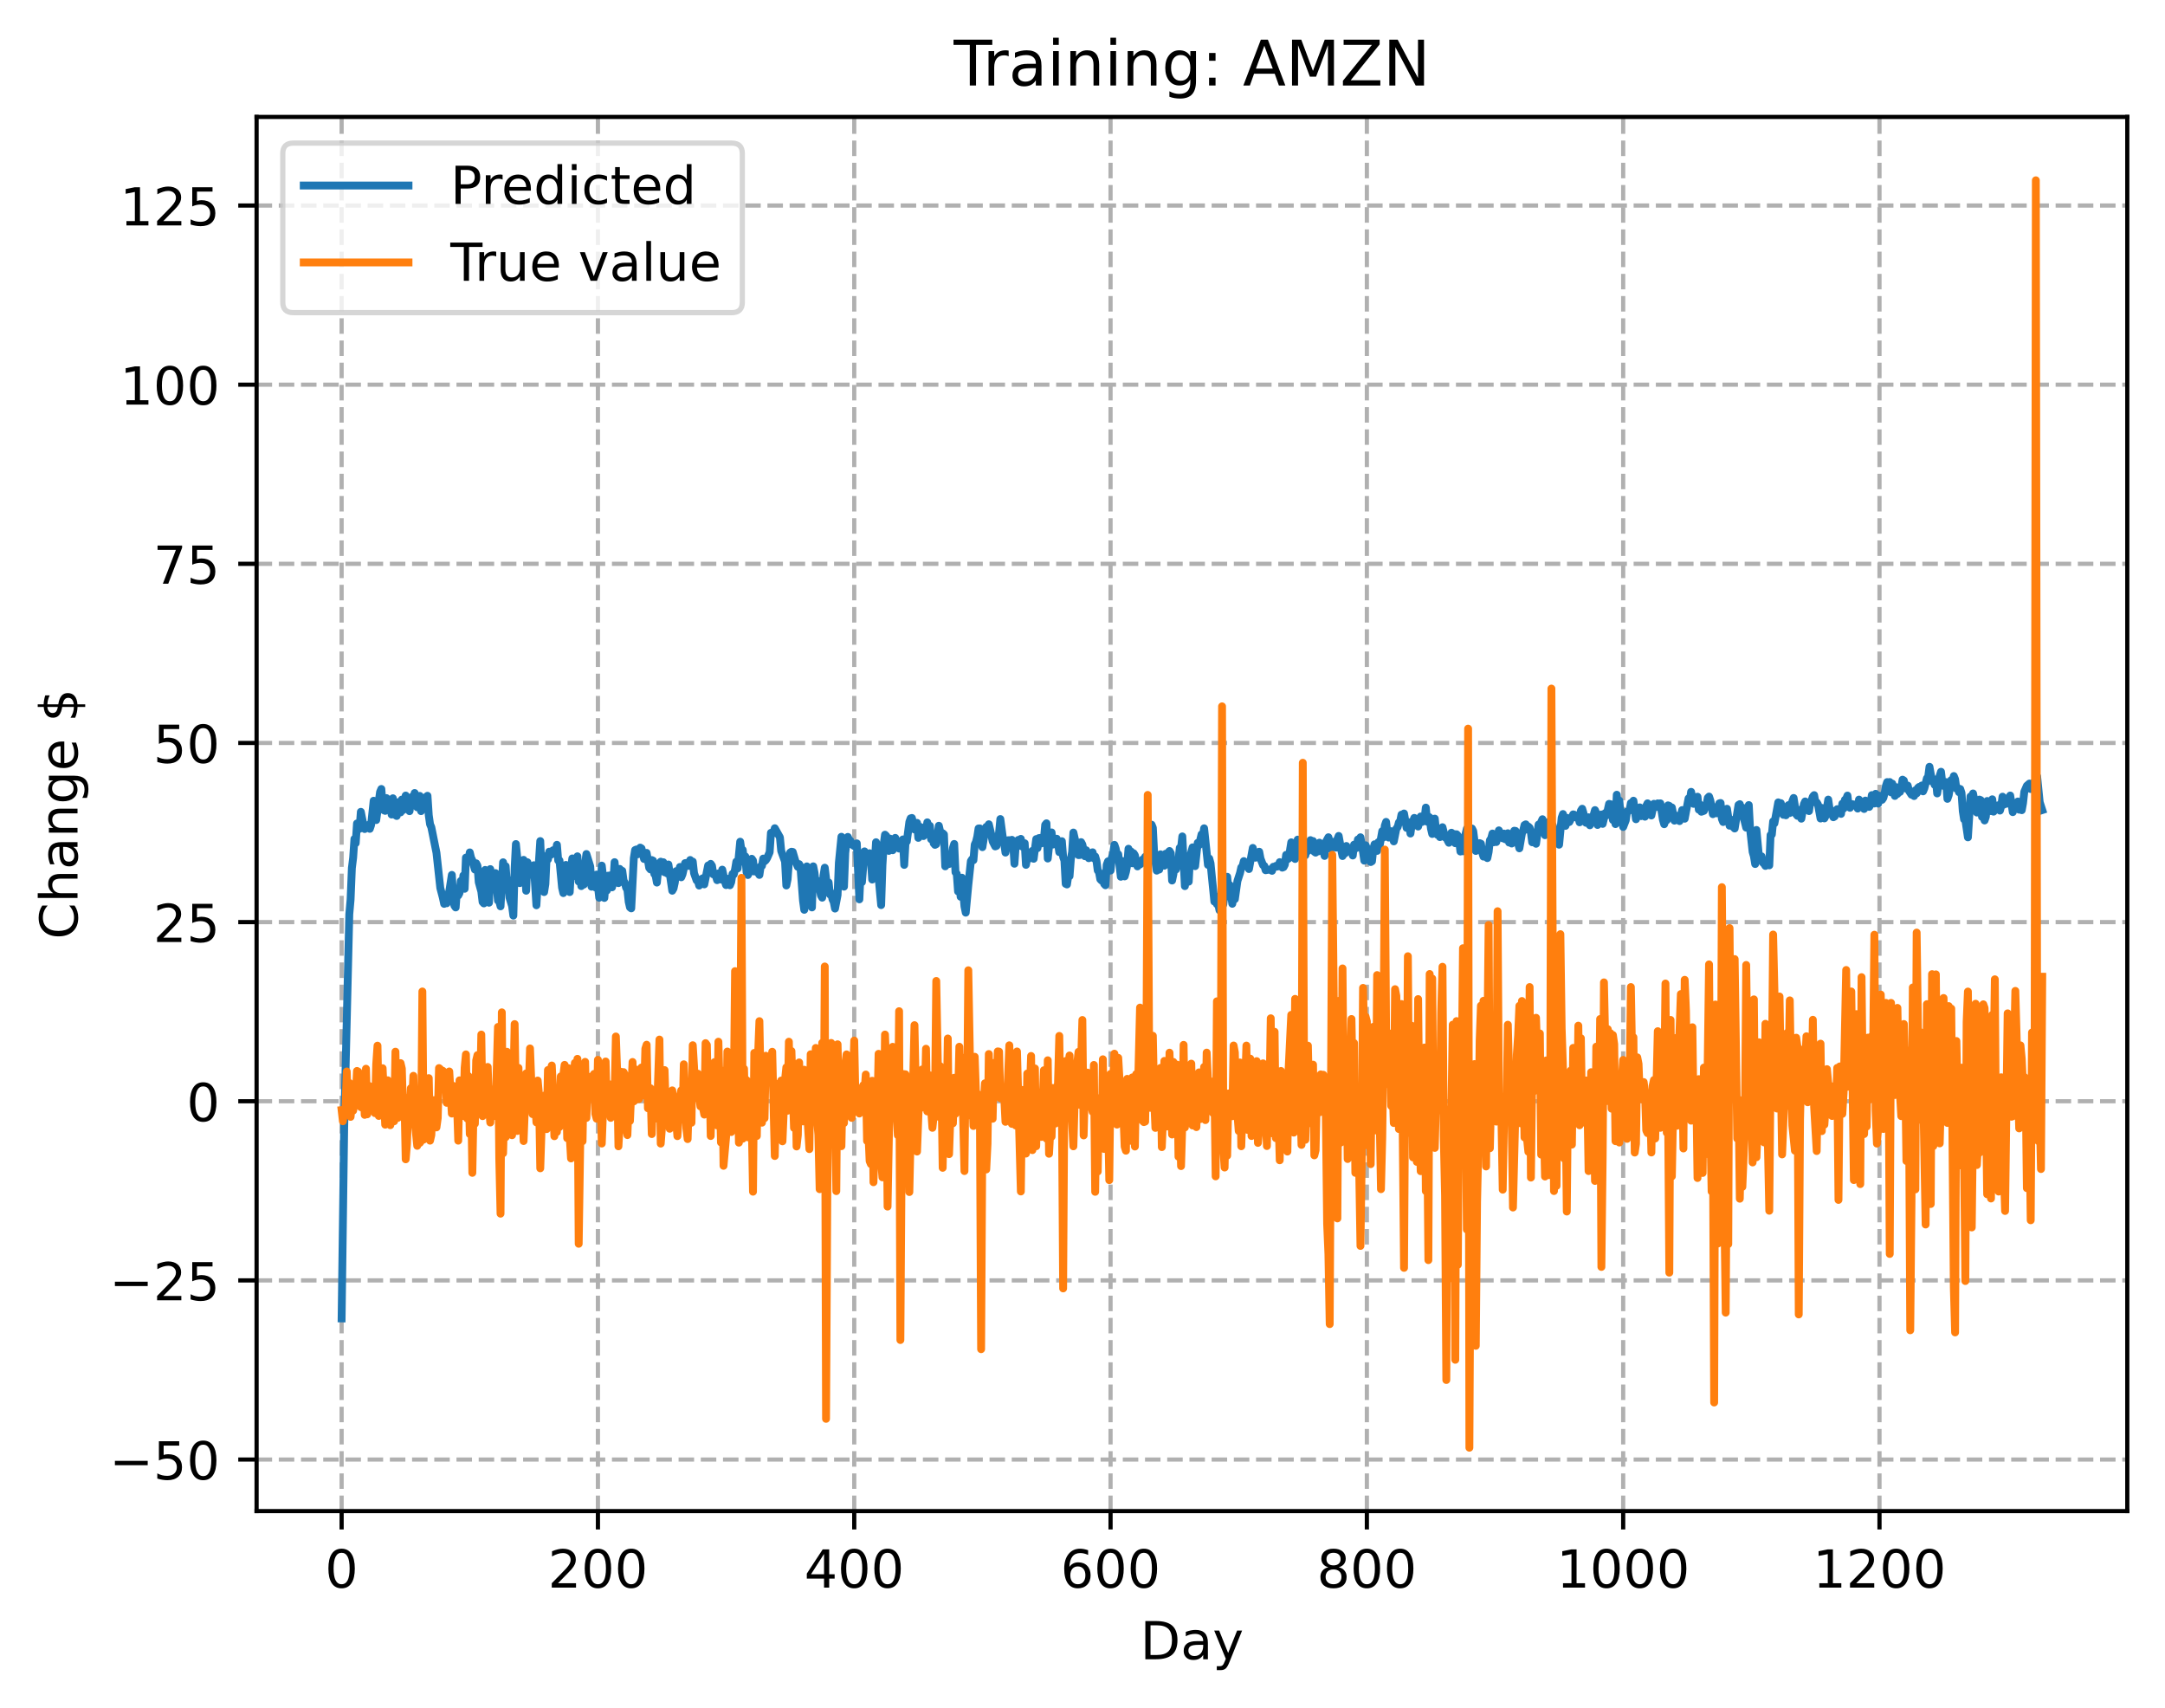 <?xml version="1.0" encoding="utf-8" standalone="no"?>
<!DOCTYPE svg PUBLIC "-//W3C//DTD SVG 1.1//EN"
  "http://www.w3.org/Graphics/SVG/1.1/DTD/svg11.dtd">
<!-- Created with matplotlib (https://matplotlib.org/) -->
<svg height="325.986pt" version="1.1" viewBox="0 0 413.303 325.986" width="413.303pt" xmlns="http://www.w3.org/2000/svg" xmlns:xlink="http://www.w3.org/1999/xlink">
 <defs>
  <style type="text/css">
*{stroke-linecap:butt;stroke-linejoin:round;}
  </style>
 </defs>
 <g id="figure_1">
  <g id="patch_1">
   <path d="M 0 325.986 
L 413.303 325.986 
L 413.303 0 
L 0 0 
z
" style="fill:#ffffff;"/>
  </g>
  <g id="axes_1">
   <g id="patch_2">
    <path d="M 48.983 288.43 
L 406.103 288.43 
L 406.103 22.318 
L 48.983 22.318 
z
" style="fill:#ffffff;"/>
   </g>
   <g id="matplotlib.axis_1">
    <g id="xtick_1">
     <g id="line2d_1">
      <path clip-path="url(#pb6f7603114)" d="M 65.216 288.43 
L 65.216 22.318 
" style="fill:none;stroke:#b0b0b0;stroke-dasharray:2.96,1.28;stroke-dashoffset:0;stroke-width:0.8;"/>
     </g>
     <g id="line2d_2">
      <defs>
       <path d="M 0 0 
L 0 3.5 
" id="meae7a321d2" style="stroke:#000000;stroke-width:0.8;"/>
      </defs>
      <g>
       <use style="stroke:#000000;stroke-width:0.8;" x="65.216" xlink:href="#meae7a321d2" y="288.43"/>
      </g>
     </g>
     <g id="text_1">
      <!-- 0 -->
      <defs>
       <path d="M 31.781 66.406 
Q 24.172 66.406 20.328 58.906 
Q 16.5 51.422 16.5 36.375 
Q 16.5 21.391 20.328 13.891 
Q 24.172 6.391 31.781 6.391 
Q 39.453 6.391 43.281 13.891 
Q 47.125 21.391 47.125 36.375 
Q 47.125 51.422 43.281 58.906 
Q 39.453 66.406 31.781 66.406 
z
M 31.781 74.219 
Q 44.047 74.219 50.516 64.516 
Q 56.984 54.828 56.984 36.375 
Q 56.984 17.969 50.516 8.266 
Q 44.047 -1.422 31.781 -1.422 
Q 19.531 -1.422 13.062 8.266 
Q 6.594 17.969 6.594 36.375 
Q 6.594 54.828 13.062 64.516 
Q 19.531 74.219 31.781 74.219 
z
" id="DejaVuSans-48"/>
      </defs>
      <g transform="translate(62.034 303.029)scale(0.1 -0.1)">
       <use xlink:href="#DejaVuSans-48"/>
      </g>
     </g>
    </g>
    <g id="xtick_2">
     <g id="line2d_3">
      <path clip-path="url(#pb6f7603114)" d="M 114.146 288.43 
L 114.146 22.318 
" style="fill:none;stroke:#b0b0b0;stroke-dasharray:2.96,1.28;stroke-dashoffset:0;stroke-width:0.8;"/>
     </g>
     <g id="line2d_4">
      <g>
       <use style="stroke:#000000;stroke-width:0.8;" x="114.146" xlink:href="#meae7a321d2" y="288.43"/>
      </g>
     </g>
     <g id="text_2">
      <!-- 200 -->
      <defs>
       <path d="M 19.188 8.297 
L 53.609 8.297 
L 53.609 0 
L 7.328 0 
L 7.328 8.297 
Q 12.938 14.109 22.625 23.891 
Q 32.328 33.688 34.812 36.531 
Q 39.547 41.844 41.422 45.531 
Q 43.312 49.219 43.312 52.781 
Q 43.312 58.594 39.234 62.25 
Q 35.156 65.922 28.609 65.922 
Q 23.969 65.922 18.812 64.312 
Q 13.672 62.703 7.812 59.422 
L 7.812 69.391 
Q 13.766 71.781 18.938 73 
Q 24.125 74.219 28.422 74.219 
Q 39.75 74.219 46.484 68.547 
Q 53.219 62.891 53.219 53.422 
Q 53.219 48.922 51.531 44.891 
Q 49.859 40.875 45.406 35.406 
Q 44.188 33.984 37.641 27.219 
Q 31.109 20.453 19.188 8.297 
z
" id="DejaVuSans-50"/>
      </defs>
      <g transform="translate(104.602 303.029)scale(0.1 -0.1)">
       <use xlink:href="#DejaVuSans-50"/>
       <use x="63.623" xlink:href="#DejaVuSans-48"/>
       <use x="127.246" xlink:href="#DejaVuSans-48"/>
      </g>
     </g>
    </g>
    <g id="xtick_3">
     <g id="line2d_5">
      <path clip-path="url(#pb6f7603114)" d="M 163.077 288.43 
L 163.077 22.318 
" style="fill:none;stroke:#b0b0b0;stroke-dasharray:2.96,1.28;stroke-dashoffset:0;stroke-width:0.8;"/>
     </g>
     <g id="line2d_6">
      <g>
       <use style="stroke:#000000;stroke-width:0.8;" x="163.077" xlink:href="#meae7a321d2" y="288.43"/>
      </g>
     </g>
     <g id="text_3">
      <!-- 400 -->
      <defs>
       <path d="M 37.797 64.312 
L 12.891 25.391 
L 37.797 25.391 
z
M 35.203 72.906 
L 47.609 72.906 
L 47.609 25.391 
L 58.016 25.391 
L 58.016 17.188 
L 47.609 17.188 
L 47.609 0 
L 37.797 0 
L 37.797 17.188 
L 4.891 17.188 
L 4.891 26.703 
z
" id="DejaVuSans-52"/>
      </defs>
      <g transform="translate(153.533 303.029)scale(0.1 -0.1)">
       <use xlink:href="#DejaVuSans-52"/>
       <use x="63.623" xlink:href="#DejaVuSans-48"/>
       <use x="127.246" xlink:href="#DejaVuSans-48"/>
      </g>
     </g>
    </g>
    <g id="xtick_4">
     <g id="line2d_7">
      <path clip-path="url(#pb6f7603114)" d="M 212.007 288.43 
L 212.007 22.318 
" style="fill:none;stroke:#b0b0b0;stroke-dasharray:2.96,1.28;stroke-dashoffset:0;stroke-width:0.8;"/>
     </g>
     <g id="line2d_8">
      <g>
       <use style="stroke:#000000;stroke-width:0.8;" x="212.007" xlink:href="#meae7a321d2" y="288.43"/>
      </g>
     </g>
     <g id="text_4">
      <!-- 600 -->
      <defs>
       <path d="M 33.016 40.375 
Q 26.375 40.375 22.484 35.828 
Q 18.609 31.297 18.609 23.391 
Q 18.609 15.531 22.484 10.953 
Q 26.375 6.391 33.016 6.391 
Q 39.656 6.391 43.531 10.953 
Q 47.406 15.531 47.406 23.391 
Q 47.406 31.297 43.531 35.828 
Q 39.656 40.375 33.016 40.375 
z
M 52.594 71.297 
L 52.594 62.312 
Q 48.875 64.062 45.094 64.984 
Q 41.312 65.922 37.594 65.922 
Q 27.828 65.922 22.672 59.328 
Q 17.531 52.734 16.797 39.406 
Q 19.672 43.656 24.016 45.922 
Q 28.375 48.188 33.594 48.188 
Q 44.578 48.188 50.953 41.516 
Q 57.328 34.859 57.328 23.391 
Q 57.328 12.156 50.688 5.359 
Q 44.047 -1.422 33.016 -1.422 
Q 20.359 -1.422 13.672 8.266 
Q 6.984 17.969 6.984 36.375 
Q 6.984 53.656 15.188 63.938 
Q 23.391 74.219 37.203 74.219 
Q 40.922 74.219 44.703 73.484 
Q 48.484 72.75 52.594 71.297 
z
" id="DejaVuSans-54"/>
      </defs>
      <g transform="translate(202.464 303.029)scale(0.1 -0.1)">
       <use xlink:href="#DejaVuSans-54"/>
       <use x="63.623" xlink:href="#DejaVuSans-48"/>
       <use x="127.246" xlink:href="#DejaVuSans-48"/>
      </g>
     </g>
    </g>
    <g id="xtick_5">
     <g id="line2d_9">
      <path clip-path="url(#pb6f7603114)" d="M 260.938 288.43 
L 260.938 22.318 
" style="fill:none;stroke:#b0b0b0;stroke-dasharray:2.96,1.28;stroke-dashoffset:0;stroke-width:0.8;"/>
     </g>
     <g id="line2d_10">
      <g>
       <use style="stroke:#000000;stroke-width:0.8;" x="260.938" xlink:href="#meae7a321d2" y="288.43"/>
      </g>
     </g>
     <g id="text_5">
      <!-- 800 -->
      <defs>
       <path d="M 31.781 34.625 
Q 24.75 34.625 20.719 30.859 
Q 16.703 27.094 16.703 20.516 
Q 16.703 13.922 20.719 10.156 
Q 24.75 6.391 31.781 6.391 
Q 38.812 6.391 42.859 10.172 
Q 46.922 13.969 46.922 20.516 
Q 46.922 27.094 42.891 30.859 
Q 38.875 34.625 31.781 34.625 
z
M 21.922 38.812 
Q 15.578 40.375 12.031 44.719 
Q 8.5 49.078 8.5 55.328 
Q 8.5 64.062 14.719 69.141 
Q 20.953 74.219 31.781 74.219 
Q 42.672 74.219 48.875 69.141 
Q 55.078 64.062 55.078 55.328 
Q 55.078 49.078 51.531 44.719 
Q 48 40.375 41.703 38.812 
Q 48.828 37.156 52.797 32.312 
Q 56.781 27.484 56.781 20.516 
Q 56.781 9.906 50.312 4.234 
Q 43.844 -1.422 31.781 -1.422 
Q 19.734 -1.422 13.25 4.234 
Q 6.781 9.906 6.781 20.516 
Q 6.781 27.484 10.781 32.312 
Q 14.797 37.156 21.922 38.812 
z
M 18.312 54.391 
Q 18.312 48.734 21.844 45.562 
Q 25.391 42.391 31.781 42.391 
Q 38.141 42.391 41.719 45.562 
Q 45.312 48.734 45.312 54.391 
Q 45.312 60.062 41.719 63.234 
Q 38.141 66.406 31.781 66.406 
Q 25.391 66.406 21.844 63.234 
Q 18.312 60.062 18.312 54.391 
z
" id="DejaVuSans-56"/>
      </defs>
      <g transform="translate(251.394 303.029)scale(0.1 -0.1)">
       <use xlink:href="#DejaVuSans-56"/>
       <use x="63.623" xlink:href="#DejaVuSans-48"/>
       <use x="127.246" xlink:href="#DejaVuSans-48"/>
      </g>
     </g>
    </g>
    <g id="xtick_6">
     <g id="line2d_11">
      <path clip-path="url(#pb6f7603114)" d="M 309.869 288.43 
L 309.869 22.318 
" style="fill:none;stroke:#b0b0b0;stroke-dasharray:2.96,1.28;stroke-dashoffset:0;stroke-width:0.8;"/>
     </g>
     <g id="line2d_12">
      <g>
       <use style="stroke:#000000;stroke-width:0.8;" x="309.869" xlink:href="#meae7a321d2" y="288.43"/>
      </g>
     </g>
     <g id="text_6">
      <!-- 1000 -->
      <defs>
       <path d="M 12.406 8.297 
L 28.516 8.297 
L 28.516 63.922 
L 10.984 60.406 
L 10.984 69.391 
L 28.422 72.906 
L 38.281 72.906 
L 38.281 8.297 
L 54.391 8.297 
L 54.391 0 
L 12.406 0 
z
" id="DejaVuSans-49"/>
      </defs>
      <g transform="translate(297.144 303.029)scale(0.1 -0.1)">
       <use xlink:href="#DejaVuSans-49"/>
       <use x="63.623" xlink:href="#DejaVuSans-48"/>
       <use x="127.246" xlink:href="#DejaVuSans-48"/>
       <use x="190.869" xlink:href="#DejaVuSans-48"/>
      </g>
     </g>
    </g>
    <g id="xtick_7">
     <g id="line2d_13">
      <path clip-path="url(#pb6f7603114)" d="M 358.799 288.43 
L 358.799 22.318 
" style="fill:none;stroke:#b0b0b0;stroke-dasharray:2.96,1.28;stroke-dashoffset:0;stroke-width:0.8;"/>
     </g>
     <g id="line2d_14">
      <g>
       <use style="stroke:#000000;stroke-width:0.8;" x="358.799" xlink:href="#meae7a321d2" y="288.43"/>
      </g>
     </g>
     <g id="text_7">
      <!-- 1200 -->
      <g transform="translate(346.074 303.029)scale(0.1 -0.1)">
       <use xlink:href="#DejaVuSans-49"/>
       <use x="63.623" xlink:href="#DejaVuSans-50"/>
       <use x="127.246" xlink:href="#DejaVuSans-48"/>
       <use x="190.869" xlink:href="#DejaVuSans-48"/>
      </g>
     </g>
    </g>
    <g id="text_8">
     <!-- Day -->
     <defs>
      <path d="M 19.672 64.797 
L 19.672 8.109 
L 31.594 8.109 
Q 46.688 8.109 53.688 14.938 
Q 60.688 21.781 60.688 36.531 
Q 60.688 51.172 53.688 57.984 
Q 46.688 64.797 31.594 64.797 
z
M 9.812 72.906 
L 30.078 72.906 
Q 51.266 72.906 61.172 64.094 
Q 71.094 55.281 71.094 36.531 
Q 71.094 17.672 61.125 8.828 
Q 51.172 0 30.078 0 
L 9.812 0 
z
" id="DejaVuSans-68"/>
      <path d="M 34.281 27.484 
Q 23.391 27.484 19.188 25 
Q 14.984 22.516 14.984 16.5 
Q 14.984 11.719 18.141 8.906 
Q 21.297 6.109 26.703 6.109 
Q 34.188 6.109 38.703 11.406 
Q 43.219 16.703 43.219 25.484 
L 43.219 27.484 
z
M 52.203 31.203 
L 52.203 0 
L 43.219 0 
L 43.219 8.297 
Q 40.141 3.328 35.547 0.953 
Q 30.953 -1.422 24.312 -1.422 
Q 15.922 -1.422 10.953 3.297 
Q 6 8.016 6 15.922 
Q 6 25.141 12.172 29.828 
Q 18.359 34.516 30.609 34.516 
L 43.219 34.516 
L 43.219 35.406 
Q 43.219 41.609 39.141 45 
Q 35.062 48.391 27.688 48.391 
Q 23 48.391 18.547 47.266 
Q 14.109 46.141 10.016 43.891 
L 10.016 52.203 
Q 14.938 54.109 19.578 55.047 
Q 24.219 56 28.609 56 
Q 40.484 56 46.344 49.844 
Q 52.203 43.703 52.203 31.203 
z
" id="DejaVuSans-97"/>
      <path d="M 32.172 -5.078 
Q 28.375 -14.844 24.75 -17.812 
Q 21.141 -20.797 15.094 -20.797 
L 7.906 -20.797 
L 7.906 -13.281 
L 13.188 -13.281 
Q 16.891 -13.281 18.938 -11.516 
Q 21 -9.766 23.484 -3.219 
L 25.094 0.875 
L 2.984 54.688 
L 12.5 54.688 
L 29.594 11.922 
L 46.688 54.688 
L 56.203 54.688 
z
" id="DejaVuSans-121"/>
     </defs>
     <g transform="translate(217.669 316.707)scale(0.1 -0.1)">
      <use xlink:href="#DejaVuSans-68"/>
      <use x="77.002" xlink:href="#DejaVuSans-97"/>
      <use x="138.281" xlink:href="#DejaVuSans-121"/>
     </g>
    </g>
   </g>
   <g id="matplotlib.axis_2">
    <g id="ytick_1">
     <g id="line2d_15">
      <path clip-path="url(#pb6f7603114)" d="M 48.983 278.591 
L 406.103 278.591 
" style="fill:none;stroke:#b0b0b0;stroke-dasharray:2.96,1.28;stroke-dashoffset:0;stroke-width:0.8;"/>
     </g>
     <g id="line2d_16">
      <defs>
       <path d="M 0 0 
L -3.5 0 
" id="m81ec11091b" style="stroke:#000000;stroke-width:0.8;"/>
      </defs>
      <g>
       <use style="stroke:#000000;stroke-width:0.8;" x="48.983" xlink:href="#m81ec11091b" y="278.591"/>
      </g>
     </g>
     <g id="text_9">
      <!-- −50 -->
      <defs>
       <path d="M 10.594 35.5 
L 73.188 35.5 
L 73.188 27.203 
L 10.594 27.203 
z
" id="DejaVuSans-8722"/>
       <path d="M 10.797 72.906 
L 49.516 72.906 
L 49.516 64.594 
L 19.828 64.594 
L 19.828 46.734 
Q 21.969 47.469 24.109 47.828 
Q 26.266 48.188 28.422 48.188 
Q 40.625 48.188 47.75 41.5 
Q 54.891 34.812 54.891 23.391 
Q 54.891 11.625 47.562 5.094 
Q 40.234 -1.422 26.906 -1.422 
Q 22.312 -1.422 17.547 -0.641 
Q 12.797 0.141 7.719 1.703 
L 7.719 11.625 
Q 12.109 9.234 16.797 8.062 
Q 21.484 6.891 26.703 6.891 
Q 35.156 6.891 40.078 11.328 
Q 45.016 15.766 45.016 23.391 
Q 45.016 31 40.078 35.438 
Q 35.156 39.891 26.703 39.891 
Q 22.75 39.891 18.812 39.016 
Q 14.891 38.141 10.797 36.281 
z
" id="DejaVuSans-53"/>
      </defs>
      <g transform="translate(20.878 282.39)scale(0.1 -0.1)">
       <use xlink:href="#DejaVuSans-8722"/>
       <use x="83.789" xlink:href="#DejaVuSans-53"/>
       <use x="147.412" xlink:href="#DejaVuSans-48"/>
      </g>
     </g>
    </g>
    <g id="ytick_2">
     <g id="line2d_17">
      <path clip-path="url(#pb6f7603114)" d="M 48.983 244.396 
L 406.103 244.396 
" style="fill:none;stroke:#b0b0b0;stroke-dasharray:2.96,1.28;stroke-dashoffset:0;stroke-width:0.8;"/>
     </g>
     <g id="line2d_18">
      <g>
       <use style="stroke:#000000;stroke-width:0.8;" x="48.983" xlink:href="#m81ec11091b" y="244.396"/>
      </g>
     </g>
     <g id="text_10">
      <!-- −25 -->
      <g transform="translate(20.878 248.196)scale(0.1 -0.1)">
       <use xlink:href="#DejaVuSans-8722"/>
       <use x="83.789" xlink:href="#DejaVuSans-50"/>
       <use x="147.412" xlink:href="#DejaVuSans-53"/>
      </g>
     </g>
    </g>
    <g id="ytick_3">
     <g id="line2d_19">
      <path clip-path="url(#pb6f7603114)" d="M 48.983 210.202 
L 406.103 210.202 
" style="fill:none;stroke:#b0b0b0;stroke-dasharray:2.96,1.28;stroke-dashoffset:0;stroke-width:0.8;"/>
     </g>
     <g id="line2d_20">
      <g>
       <use style="stroke:#000000;stroke-width:0.8;" x="48.983" xlink:href="#m81ec11091b" y="210.202"/>
      </g>
     </g>
     <g id="text_11">
      <!-- 0 -->
      <g transform="translate(35.62 214.001)scale(0.1 -0.1)">
       <use xlink:href="#DejaVuSans-48"/>
      </g>
     </g>
    </g>
    <g id="ytick_4">
     <g id="line2d_21">
      <path clip-path="url(#pb6f7603114)" d="M 48.983 176.007 
L 406.103 176.007 
" style="fill:none;stroke:#b0b0b0;stroke-dasharray:2.96,1.28;stroke-dashoffset:0;stroke-width:0.8;"/>
     </g>
     <g id="line2d_22">
      <g>
       <use style="stroke:#000000;stroke-width:0.8;" x="48.983" xlink:href="#m81ec11091b" y="176.007"/>
      </g>
     </g>
     <g id="text_12">
      <!-- 25 -->
      <g transform="translate(29.258 179.806)scale(0.1 -0.1)">
       <use xlink:href="#DejaVuSans-50"/>
       <use x="63.623" xlink:href="#DejaVuSans-53"/>
      </g>
     </g>
    </g>
    <g id="ytick_5">
     <g id="line2d_23">
      <path clip-path="url(#pb6f7603114)" d="M 48.983 141.813 
L 406.103 141.813 
" style="fill:none;stroke:#b0b0b0;stroke-dasharray:2.96,1.28;stroke-dashoffset:0;stroke-width:0.8;"/>
     </g>
     <g id="line2d_24">
      <g>
       <use style="stroke:#000000;stroke-width:0.8;" x="48.983" xlink:href="#m81ec11091b" y="141.813"/>
      </g>
     </g>
     <g id="text_13">
      <!-- 50 -->
      <g transform="translate(29.258 145.612)scale(0.1 -0.1)">
       <use xlink:href="#DejaVuSans-53"/>
       <use x="63.623" xlink:href="#DejaVuSans-48"/>
      </g>
     </g>
    </g>
    <g id="ytick_6">
     <g id="line2d_25">
      <path clip-path="url(#pb6f7603114)" d="M 48.983 107.618 
L 406.103 107.618 
" style="fill:none;stroke:#b0b0b0;stroke-dasharray:2.96,1.28;stroke-dashoffset:0;stroke-width:0.8;"/>
     </g>
     <g id="line2d_26">
      <g>
       <use style="stroke:#000000;stroke-width:0.8;" x="48.983" xlink:href="#m81ec11091b" y="107.618"/>
      </g>
     </g>
     <g id="text_14">
      <!-- 75 -->
      <defs>
       <path d="M 8.203 72.906 
L 55.078 72.906 
L 55.078 68.703 
L 28.609 0 
L 18.312 0 
L 43.219 64.594 
L 8.203 64.594 
z
" id="DejaVuSans-55"/>
      </defs>
      <g transform="translate(29.258 111.417)scale(0.1 -0.1)">
       <use xlink:href="#DejaVuSans-55"/>
       <use x="63.623" xlink:href="#DejaVuSans-53"/>
      </g>
     </g>
    </g>
    <g id="ytick_7">
     <g id="line2d_27">
      <path clip-path="url(#pb6f7603114)" d="M 48.983 73.423 
L 406.103 73.423 
" style="fill:none;stroke:#b0b0b0;stroke-dasharray:2.96,1.28;stroke-dashoffset:0;stroke-width:0.8;"/>
     </g>
     <g id="line2d_28">
      <g>
       <use style="stroke:#000000;stroke-width:0.8;" x="48.983" xlink:href="#m81ec11091b" y="73.423"/>
      </g>
     </g>
     <g id="text_15">
      <!-- 100 -->
      <g transform="translate(22.895 77.223)scale(0.1 -0.1)">
       <use xlink:href="#DejaVuSans-49"/>
       <use x="63.623" xlink:href="#DejaVuSans-48"/>
       <use x="127.246" xlink:href="#DejaVuSans-48"/>
      </g>
     </g>
    </g>
    <g id="ytick_8">
     <g id="line2d_29">
      <path clip-path="url(#pb6f7603114)" d="M 48.983 39.229 
L 406.103 39.229 
" style="fill:none;stroke:#b0b0b0;stroke-dasharray:2.96,1.28;stroke-dashoffset:0;stroke-width:0.8;"/>
     </g>
     <g id="line2d_30">
      <g>
       <use style="stroke:#000000;stroke-width:0.8;" x="48.983" xlink:href="#m81ec11091b" y="39.229"/>
      </g>
     </g>
     <g id="text_16">
      <!-- 125 -->
      <g transform="translate(22.895 43.028)scale(0.1 -0.1)">
       <use xlink:href="#DejaVuSans-49"/>
       <use x="63.623" xlink:href="#DejaVuSans-50"/>
       <use x="127.246" xlink:href="#DejaVuSans-53"/>
      </g>
     </g>
    </g>
    <g id="text_17">
     <!-- Change $ -->
     <defs>
      <path d="M 64.406 67.281 
L 64.406 56.891 
Q 59.422 61.531 53.781 63.812 
Q 48.141 66.109 41.797 66.109 
Q 29.297 66.109 22.656 58.469 
Q 16.016 50.828 16.016 36.375 
Q 16.016 21.969 22.656 14.328 
Q 29.297 6.688 41.797 6.688 
Q 48.141 6.688 53.781 8.984 
Q 59.422 11.281 64.406 15.922 
L 64.406 5.609 
Q 59.234 2.094 53.438 0.328 
Q 47.656 -1.422 41.219 -1.422 
Q 24.656 -1.422 15.125 8.703 
Q 5.609 18.844 5.609 36.375 
Q 5.609 53.953 15.125 64.078 
Q 24.656 74.219 41.219 74.219 
Q 47.75 74.219 53.531 72.484 
Q 59.328 70.75 64.406 67.281 
z
" id="DejaVuSans-67"/>
      <path d="M 54.891 33.016 
L 54.891 0 
L 45.906 0 
L 45.906 32.719 
Q 45.906 40.484 42.875 44.328 
Q 39.844 48.188 33.797 48.188 
Q 26.516 48.188 22.312 43.547 
Q 18.109 38.922 18.109 30.906 
L 18.109 0 
L 9.078 0 
L 9.078 75.984 
L 18.109 75.984 
L 18.109 46.188 
Q 21.344 51.125 25.703 53.562 
Q 30.078 56 35.797 56 
Q 45.219 56 50.047 50.172 
Q 54.891 44.344 54.891 33.016 
z
" id="DejaVuSans-104"/>
      <path d="M 54.891 33.016 
L 54.891 0 
L 45.906 0 
L 45.906 32.719 
Q 45.906 40.484 42.875 44.328 
Q 39.844 48.188 33.797 48.188 
Q 26.516 48.188 22.312 43.547 
Q 18.109 38.922 18.109 30.906 
L 18.109 0 
L 9.078 0 
L 9.078 54.688 
L 18.109 54.688 
L 18.109 46.188 
Q 21.344 51.125 25.703 53.562 
Q 30.078 56 35.797 56 
Q 45.219 56 50.047 50.172 
Q 54.891 44.344 54.891 33.016 
z
" id="DejaVuSans-110"/>
      <path d="M 45.406 27.984 
Q 45.406 37.75 41.375 43.109 
Q 37.359 48.484 30.078 48.484 
Q 22.859 48.484 18.828 43.109 
Q 14.797 37.75 14.797 27.984 
Q 14.797 18.266 18.828 12.891 
Q 22.859 7.516 30.078 7.516 
Q 37.359 7.516 41.375 12.891 
Q 45.406 18.266 45.406 27.984 
z
M 54.391 6.781 
Q 54.391 -7.172 48.188 -13.984 
Q 42 -20.797 29.203 -20.797 
Q 24.469 -20.797 20.266 -20.094 
Q 16.062 -19.391 12.109 -17.922 
L 12.109 -9.188 
Q 16.062 -11.328 19.922 -12.344 
Q 23.781 -13.375 27.781 -13.375 
Q 36.625 -13.375 41.016 -8.766 
Q 45.406 -4.156 45.406 5.172 
L 45.406 9.625 
Q 42.625 4.781 38.281 2.391 
Q 33.938 0 27.875 0 
Q 17.828 0 11.672 7.656 
Q 5.516 15.328 5.516 27.984 
Q 5.516 40.672 11.672 48.328 
Q 17.828 56 27.875 56 
Q 33.938 56 38.281 53.609 
Q 42.625 51.219 45.406 46.391 
L 45.406 54.688 
L 54.391 54.688 
z
" id="DejaVuSans-103"/>
      <path d="M 56.203 29.594 
L 56.203 25.203 
L 14.891 25.203 
Q 15.484 15.922 20.484 11.062 
Q 25.484 6.203 34.422 6.203 
Q 39.594 6.203 44.453 7.469 
Q 49.312 8.734 54.109 11.281 
L 54.109 2.781 
Q 49.266 0.734 44.188 -0.344 
Q 39.109 -1.422 33.891 -1.422 
Q 20.797 -1.422 13.156 6.188 
Q 5.516 13.812 5.516 26.812 
Q 5.516 40.234 12.766 48.109 
Q 20.016 56 32.328 56 
Q 43.359 56 49.781 48.891 
Q 56.203 41.797 56.203 29.594 
z
M 47.219 32.234 
Q 47.125 39.594 43.094 43.984 
Q 39.062 48.391 32.422 48.391 
Q 24.906 48.391 20.391 44.141 
Q 15.875 39.891 15.188 32.172 
z
" id="DejaVuSans-101"/>
      <path id="DejaVuSans-32"/>
      <path d="M 33.797 -14.703 
L 28.906 -14.703 
L 28.859 0 
Q 23.734 0.094 18.609 1.188 
Q 13.484 2.297 8.297 4.5 
L 8.297 13.281 
Q 13.281 10.156 18.375 8.562 
Q 23.484 6.984 28.906 6.938 
L 28.906 29.203 
Q 18.109 30.953 13.203 35.156 
Q 8.297 39.359 8.297 46.688 
Q 8.297 54.641 13.625 59.219 
Q 18.953 63.812 28.906 64.5 
L 28.906 75.984 
L 33.797 75.984 
L 33.797 64.656 
Q 38.328 64.453 42.578 63.688 
Q 46.828 62.938 50.875 61.625 
L 50.875 53.078 
Q 46.828 55.125 42.547 56.25 
Q 38.281 57.375 33.797 57.562 
L 33.797 36.719 
Q 44.875 35.016 50.094 30.609 
Q 55.328 26.219 55.328 18.609 
Q 55.328 10.359 49.781 5.594 
Q 44.234 0.828 33.797 0.094 
z
M 28.906 37.594 
L 28.906 57.625 
Q 23.25 56.984 20.266 54.391 
Q 17.281 51.812 17.281 47.516 
Q 17.281 43.312 20.031 40.969 
Q 22.797 38.625 28.906 37.594 
z
M 33.797 28.219 
L 33.797 7.078 
Q 39.984 7.906 43.141 10.594 
Q 46.297 13.281 46.297 17.672 
Q 46.297 21.969 43.281 24.5 
Q 40.281 27.047 33.797 28.219 
z
" id="DejaVuSans-36"/>
     </defs>
     <g transform="translate(14.798 179.288)rotate(-90)scale(0.1 -0.1)">
      <use xlink:href="#DejaVuSans-67"/>
      <use x="69.824" xlink:href="#DejaVuSans-104"/>
      <use x="133.203" xlink:href="#DejaVuSans-97"/>
      <use x="194.482" xlink:href="#DejaVuSans-110"/>
      <use x="257.861" xlink:href="#DejaVuSans-103"/>
      <use x="321.338" xlink:href="#DejaVuSans-101"/>
      <use x="382.861" xlink:href="#DejaVuSans-32"/>
      <use x="414.648" xlink:href="#DejaVuSans-36"/>
     </g>
    </g>
   </g>
   <g id="line2d_31">
    <path clip-path="url(#pb6f7603114)" d="M 65.216 251.652 
L 65.705 215.177 
L 66.683 174.492 
L 66.928 171.695 
L 67.173 165.682 
L 67.417 163.709 
L 67.662 160.126 
L 67.907 160.938 
L 68.151 157.173 
L 68.641 158.208 
L 68.885 154.957 
L 69.375 157.455 
L 69.619 158.243 
L 69.864 157.667 
L 70.109 157.909 
L 70.353 157.449 
L 70.598 158.204 
L 70.843 157.479 
L 71.332 152.838 
L 71.577 155.685 
L 71.821 156.531 
L 72.555 151.171 
L 72.8 150.596 
L 73.044 153.745 
L 73.289 154.672 
L 73.534 154.773 
L 73.778 152.338 
L 74.023 153.834 
L 74.268 154.453 
L 74.512 152.989 
L 74.757 155.475 
L 75.002 152.368 
L 75.246 155.426 
L 75.736 155.746 
L 75.98 153.122 
L 76.225 154.492 
L 76.47 155.066 
L 76.714 152.616 
L 76.959 154.622 
L 77.448 151.85 
L 77.693 154.193 
L 77.937 153.003 
L 78.182 154.835 
L 78.427 153.037 
L 78.671 152.088 
L 78.916 152.327 
L 79.161 151.363 
L 79.405 152.017 
L 79.65 154.098 
L 79.895 152.646 
L 80.139 151.919 
L 80.384 154.825 
L 80.629 152.85 
L 81.118 152.916 
L 81.363 152.1 
L 81.607 151.895 
L 81.852 155.608 
L 82.097 157.324 
L 82.341 157.903 
L 83.32 162.77 
L 84.054 169.497 
L 84.543 171.361 
L 84.788 172.524 
L 85.032 171.931 
L 85.277 172.415 
L 85.522 170.853 
L 85.766 170.129 
L 86.256 166.998 
L 86.5 170.928 
L 86.745 172.858 
L 86.99 173.208 
L 87.234 169.819 
L 87.479 170.932 
L 87.724 170.451 
L 87.968 168.153 
L 88.213 169.609 
L 88.458 167.118 
L 88.702 169.645 
L 88.947 163.696 
L 89.192 164.161 
L 89.436 164.19 
L 89.681 162.702 
L 89.925 163.741 
L 90.17 164.221 
L 90.659 165.976 
L 90.904 164.782 
L 91.149 165.248 
L 91.393 168.382 
L 91.883 170.162 
L 92.127 172.171 
L 92.372 172.437 
L 92.617 166.043 
L 92.861 169.161 
L 93.351 172.307 
L 93.595 165.888 
L 93.84 168.766 
L 94.329 169.062 
L 94.574 166.647 
L 95.063 171.9 
L 95.308 172.001 
L 95.553 172.997 
L 96.042 164.585 
L 96.286 168.23 
L 96.531 165.333 
L 96.776 168.818 
L 97.02 167.937 
L 97.265 171.342 
L 97.754 172.931 
L 97.999 174.773 
L 98.244 165.798 
L 98.488 161.103 
L 98.733 163.589 
L 98.978 164.728 
L 99.222 168.568 
L 99.467 165.665 
L 99.712 165.212 
L 99.956 164.126 
L 100.201 165.412 
L 100.446 170.02 
L 100.69 164.577 
L 101.18 166.638 
L 101.424 166.958 
L 101.913 165.147 
L 102.403 172.793 
L 102.892 164.282 
L 103.137 160.538 
L 103.381 166.445 
L 103.626 167.078 
L 103.871 170.272 
L 104.115 168.743 
L 104.36 163.356 
L 104.605 164.04 
L 104.849 162.561 
L 105.094 163.195 
L 105.339 163.029 
L 105.583 162.29 
L 105.828 162.262 
L 106.073 162.687 
L 106.317 161.251 
L 106.562 164.243 
L 106.807 164.241 
L 107.296 169.415 
L 107.541 170.467 
L 107.785 166.838 
L 108.03 165.091 
L 108.519 169.207 
L 108.764 170.273 
L 109.008 165.858 
L 109.253 163.854 
L 109.498 167.235 
L 109.742 165.498 
L 109.987 165.223 
L 110.232 163.449 
L 110.476 168.268 
L 110.721 165.875 
L 110.966 169.13 
L 111.21 166.951 
L 111.455 168.845 
L 111.7 164.855 
L 111.944 163.01 
L 112.678 165.382 
L 112.923 169.245 
L 113.168 168.561 
L 113.412 168.326 
L 113.657 169.383 
L 113.901 166.931 
L 114.391 171.355 
L 114.635 170.222 
L 114.88 165.224 
L 115.125 167.391 
L 115.369 171.395 
L 115.614 168.49 
L 115.859 169.966 
L 116.103 167.139 
L 116.348 168.952 
L 116.593 167.058 
L 116.837 169.365 
L 117.082 168.354 
L 117.327 164.564 
L 117.571 167.15 
L 118.061 168.566 
L 118.305 165.854 
L 118.55 167.151 
L 118.795 166.222 
L 119.039 168.081 
L 119.284 168.504 
L 119.529 169.445 
L 119.773 169.836 
L 120.018 172.136 
L 120.262 173.189 
L 120.507 173.385 
L 120.996 163.795 
L 121.241 162.251 
L 121.486 162.144 
L 121.73 163.066 
L 122.22 161.786 
L 122.464 161.939 
L 122.954 163.959 
L 123.198 163.063 
L 123.443 162.789 
L 123.932 165.643 
L 124.177 165.953 
L 124.422 164.16 
L 124.666 164.271 
L 124.911 166.819 
L 125.156 167.102 
L 125.4 168.464 
L 125.645 165.954 
L 125.889 164.876 
L 126.134 164.474 
L 126.379 166.093 
L 126.623 164.574 
L 126.868 166.492 
L 127.113 165.659 
L 127.357 166.705 
L 127.602 165.007 
L 128.336 170.016 
L 128.581 169.58 
L 128.825 168.451 
L 129.07 166.281 
L 129.315 167.337 
L 129.804 165.479 
L 130.049 167.455 
L 130.293 166.869 
L 130.783 164.751 
L 131.027 164.715 
L 131.517 165.282 
L 131.761 164.151 
L 132.006 164.813 
L 132.25 164.458 
L 132.495 166.669 
L 132.984 168.045 
L 133.229 168.14 
L 133.474 169.031 
L 133.718 168.643 
L 133.963 167.764 
L 134.208 167.624 
L 134.452 168.805 
L 135.186 165.195 
L 135.431 165.416 
L 135.676 164.889 
L 135.92 165.256 
L 136.165 166.892 
L 136.41 166.652 
L 136.654 167.191 
L 136.899 168.002 
L 137.144 166.714 
L 137.388 167.495 
L 137.633 167.882 
L 137.877 165.994 
L 138.367 168.221 
L 138.611 168.938 
L 139.101 167.721 
L 139.345 168.974 
L 139.59 168.361 
L 139.835 166.805 
L 140.079 166.904 
L 140.324 165.947 
L 140.569 164.464 
L 140.813 165.768 
L 141.303 160.657 
L 141.547 162.36 
L 141.792 162.232 
L 142.037 164.559 
L 142.281 163.459 
L 142.526 166.547 
L 142.771 167.019 
L 143.015 166.564 
L 143.26 164.719 
L 143.505 163.917 
L 143.749 164.258 
L 143.994 166.34 
L 144.238 165.82 
L 144.972 167.003 
L 145.217 165.354 
L 145.462 165.272 
L 145.706 163.881 
L 145.951 164.408 
L 146.196 164.183 
L 146.44 163.787 
L 146.93 162.661 
L 147.174 158.961 
L 147.419 159.175 
L 147.664 158.939 
L 147.908 158.088 
L 148.887 159.832 
L 149.132 162.415 
L 149.865 164.452 
L 150.11 169.017 
L 150.355 167.823 
L 150.599 164.446 
L 150.844 162.731 
L 151.089 162.571 
L 151.333 162.613 
L 151.823 164.276 
L 152.312 165.466 
L 152.557 164.938 
L 152.801 165.371 
L 153.291 171.867 
L 153.535 173.659 
L 153.78 166.101 
L 154.025 165.37 
L 154.514 171.416 
L 154.759 172.658 
L 155.003 173.205 
L 155.248 165.363 
L 155.493 166.591 
L 155.737 168.946 
L 155.982 168.289 
L 156.226 168.159 
L 156.716 170.91 
L 156.96 171.341 
L 157.205 167.141 
L 157.45 165.62 
L 157.939 169.68 
L 158.184 168.429 
L 158.428 170.735 
L 158.673 170.429 
L 158.918 171.644 
L 159.162 172.166 
L 159.407 173.424 
L 159.896 170.84 
L 160.141 164.661 
L 160.63 159.716 
L 161.12 169.238 
L 161.364 162.826 
L 161.609 160.621 
L 161.853 159.744 
L 162.098 160.328 
L 162.343 160.476 
L 162.587 161.154 
L 163.077 161.5 
L 163.321 161.494 
L 163.566 160.976 
L 164.055 171.663 
L 164.3 166.22 
L 164.545 168.384 
L 165.034 162.505 
L 165.279 164.375 
L 165.523 164.058 
L 165.768 163.039 
L 166.013 162.861 
L 166.257 164.187 
L 166.502 167.879 
L 166.747 167.127 
L 166.991 164.704 
L 167.236 160.759 
L 167.48 161.357 
L 167.725 167.475 
L 168.214 172.759 
L 168.459 165.167 
L 168.704 161.127 
L 168.948 159.323 
L 169.193 159.562 
L 169.682 162.412 
L 169.927 160.073 
L 170.416 162.288 
L 170.661 161.689 
L 170.906 159.928 
L 171.15 161.453 
L 171.395 161.212 
L 171.64 161.972 
L 171.884 160.688 
L 172.374 160.222 
L 172.618 165.087 
L 172.863 160.846 
L 173.108 160.618 
L 173.597 156.885 
L 173.841 156.201 
L 174.086 156.128 
L 174.575 158.324 
L 175.065 157.064 
L 175.309 159.927 
L 175.554 157.786 
L 175.799 157.884 
L 176.043 158.446 
L 176.288 159.586 
L 176.533 159.256 
L 176.777 158.734 
L 177.022 156.963 
L 177.267 159.329 
L 177.511 157.622 
L 177.756 160.187 
L 178.001 159.164 
L 178.245 160.971 
L 178.49 161.262 
L 178.735 161.13 
L 179.224 157.615 
L 179.468 158.69 
L 179.713 159.064 
L 179.958 159.044 
L 180.202 159.266 
L 180.447 165.362 
L 180.692 165.036 
L 180.936 164.451 
L 181.181 164.918 
L 181.426 163.291 
L 181.67 163.604 
L 181.915 161.868 
L 182.16 161.087 
L 182.404 166.486 
L 182.649 166.79 
L 182.894 170.15 
L 183.138 167.708 
L 183.383 171.171 
L 183.628 167.528 
L 184.117 172.997 
L 184.362 174.203 
L 184.851 168.964 
L 185.34 164.365 
L 185.585 163.988 
L 185.829 164.19 
L 186.074 161.215 
L 186.319 160.694 
L 186.563 159.707 
L 186.808 158.13 
L 187.053 158.123 
L 187.297 159.14 
L 187.542 161.699 
L 188.031 158.648 
L 188.276 157.829 
L 188.521 157.744 
L 188.765 157.33 
L 189.255 159.386 
L 189.499 160.606 
L 189.989 161.558 
L 190.233 161.466 
L 190.723 158.928 
L 190.967 156.333 
L 191.456 160.014 
L 191.701 160.928 
L 191.946 162.739 
L 192.435 160.381 
L 192.68 160.372 
L 192.924 161.511 
L 193.169 160.3 
L 193.414 160.982 
L 193.658 164.865 
L 193.903 161.291 
L 194.148 161.413 
L 194.392 160.321 
L 194.637 161.411 
L 194.882 160.121 
L 195.126 161.579 
L 195.371 161.049 
L 195.616 160.952 
L 195.86 165.079 
L 196.105 163.736 
L 196.594 162.834 
L 196.839 163.804 
L 197.084 162.403 
L 197.328 163.917 
L 197.817 160.156 
L 198.062 161.892 
L 198.307 159.976 
L 198.551 159.932 
L 198.796 160.986 
L 199.041 160.242 
L 199.285 160.153 
L 199.53 157.445 
L 199.775 157.148 
L 200.019 163.871 
L 200.509 159.188 
L 200.753 158.889 
L 200.998 161.205 
L 201.487 160.565 
L 201.732 160.089 
L 201.977 161.048 
L 202.221 162.654 
L 202.466 162.377 
L 202.711 160.562 
L 202.955 163.577 
L 203.2 164.246 
L 203.444 168.703 
L 203.689 168.821 
L 203.934 167.163 
L 204.178 167.24 
L 204.423 164.004 
L 204.668 162.622 
L 204.912 158.911 
L 205.891 163.219 
L 206.136 163.201 
L 206.38 160.739 
L 206.625 161.202 
L 207.114 163.434 
L 207.359 162.288 
L 207.848 163.809 
L 208.093 163.696 
L 208.582 162.68 
L 208.827 163.837 
L 209.072 163.473 
L 209.316 164.309 
L 209.561 166.15 
L 209.805 166.486 
L 210.05 167.832 
L 210.295 168.082 
L 210.539 167.012 
L 210.784 168.709 
L 211.029 168.971 
L 211.273 165.067 
L 211.518 164.406 
L 211.763 165.713 
L 212.007 166.172 
L 212.252 163.693 
L 212.497 162.974 
L 212.741 161.257 
L 212.986 161.967 
L 213.231 163.187 
L 213.475 163.059 
L 213.965 167.352 
L 214.209 164.329 
L 214.699 167.284 
L 214.943 166.43 
L 215.188 165.135 
L 215.432 162.003 
L 215.677 162.628 
L 215.922 162.533 
L 216.166 164.78 
L 216.411 162.87 
L 216.656 163.246 
L 216.9 164.664 
L 217.145 165.37 
L 217.39 164.516 
L 217.634 165.005 
L 217.879 164.702 
L 218.124 164.062 
L 218.368 164.681 
L 218.613 163.539 
L 218.858 163.566 
L 219.102 163.378 
L 219.347 160.293 
L 219.592 159.755 
L 219.836 157.407 
L 220.081 157.998 
L 220.326 162.849 
L 220.815 166.184 
L 221.06 165.932 
L 221.304 165.977 
L 221.549 163.069 
L 221.793 164.416 
L 222.038 163.895 
L 222.283 165.24 
L 222.527 162.961 
L 222.772 164.343 
L 223.017 162.723 
L 223.261 162.435 
L 223.506 162.859 
L 223.751 168.071 
L 223.995 166.89 
L 224.24 165.118 
L 224.485 165.975 
L 224.974 164.246 
L 225.219 161.825 
L 225.463 161.907 
L 225.708 159.65 
L 226.197 169.138 
L 226.687 164.252 
L 226.931 168.289 
L 227.176 163.557 
L 227.665 161.734 
L 227.91 163.107 
L 228.154 165.321 
L 228.644 160.874 
L 228.888 161.321 
L 229.378 159.257 
L 229.622 159.684 
L 229.867 158.102 
L 230.601 165.085 
L 230.846 163.869 
L 231.09 164.764 
L 231.824 172.091 
L 232.069 171.102 
L 232.314 172.584 
L 232.558 172.543 
L 232.803 173.751 
L 233.292 173.115 
L 233.537 172.6 
L 233.781 170.455 
L 234.026 169.823 
L 234.271 167.353 
L 234.515 169.831 
L 234.76 168.932 
L 235.249 172.509 
L 235.494 171.07 
L 235.739 171.625 
L 236.228 168.16 
L 236.717 166.651 
L 236.962 165.569 
L 237.207 165.322 
L 237.451 164.362 
L 237.696 165.104 
L 237.941 165.396 
L 238.185 165.319 
L 238.43 165.879 
L 239.164 161.848 
L 239.408 163.089 
L 239.653 163.718 
L 239.898 163.043 
L 240.142 163.356 
L 240.387 162.573 
L 240.632 163.885 
L 241.121 165.139 
L 241.366 165.28 
L 241.61 166.103 
L 242.344 165.963 
L 242.834 166.217 
L 243.078 165.444 
L 243.323 165.508 
L 243.568 165.277 
L 243.812 165.415 
L 244.057 165.288 
L 244.302 164.559 
L 244.546 165.32 
L 244.791 165.611 
L 245.036 165.514 
L 245.28 165.041 
L 245.525 163.167 
L 245.769 164.021 
L 246.014 163.859 
L 246.503 160.776 
L 246.993 162.945 
L 247.237 163.954 
L 247.482 162.557 
L 247.727 160.262 
L 247.971 162.924 
L 248.216 163.31 
L 248.461 162.972 
L 248.705 161.864 
L 249.195 163.253 
L 249.439 161.654 
L 249.684 162.441 
L 250.173 160.363 
L 250.418 161.505 
L 250.663 160.532 
L 250.907 162.571 
L 251.152 162.744 
L 251.396 161.418 
L 251.641 162.511 
L 251.886 160.844 
L 252.13 161.276 
L 252.375 162.268 
L 252.62 162.257 
L 252.864 163.372 
L 253.109 160.707 
L 253.598 159.807 
L 253.843 160.699 
L 254.088 162.011 
L 254.332 160.672 
L 254.577 160.889 
L 254.822 160.783 
L 255.066 161.794 
L 255.311 160.181 
L 255.556 159.56 
L 256.045 162.248 
L 256.29 163.397 
L 256.534 162.994 
L 256.779 162.884 
L 257.024 161.476 
L 257.268 162.357 
L 257.513 162.332 
L 257.757 162.177 
L 258.002 162.518 
L 258.247 163.295 
L 258.491 161.223 
L 258.736 161.964 
L 258.981 161.838 
L 259.225 160.235 
L 259.47 161.502 
L 259.715 159.812 
L 260.204 162.63 
L 260.449 164.276 
L 260.693 161.338 
L 260.938 161.89 
L 261.672 164.545 
L 261.917 164.392 
L 262.161 162.033 
L 262.406 161.152 
L 262.651 162.036 
L 262.895 162.416 
L 263.14 160.74 
L 263.384 161.386 
L 263.874 158.641 
L 264.118 159.83 
L 264.363 157.585 
L 264.608 156.877 
L 264.852 159.035 
L 265.097 159.874 
L 265.342 159.589 
L 265.586 158.651 
L 266.076 160.598 
L 266.565 158.166 
L 266.81 157.871 
L 267.054 156.975 
L 267.299 156.74 
L 267.544 155.495 
L 267.788 155.589 
L 268.033 155.274 
L 268.522 158.026 
L 268.767 157.199 
L 269.011 156.948 
L 269.256 159.1 
L 269.501 157.385 
L 269.99 156.116 
L 270.235 157.313 
L 270.479 156.548 
L 270.724 157.763 
L 271.213 155.847 
L 271.458 156.896 
L 271.947 156.305 
L 272.192 154.148 
L 272.437 156.842 
L 272.681 155.86 
L 272.926 156.03 
L 273.171 158.151 
L 273.415 159.183 
L 273.66 158.118 
L 273.905 156.253 
L 274.149 158.687 
L 274.394 159.338 
L 274.639 159.267 
L 274.883 159.779 
L 275.128 158.145 
L 275.372 157.893 
L 275.862 159.839 
L 276.106 159.448 
L 276.351 160.408 
L 276.596 160.863 
L 276.84 159.53 
L 277.085 158.943 
L 277.33 160.479 
L 277.574 159.186 
L 277.819 160.953 
L 278.064 159.239 
L 278.308 159.508 
L 278.553 160.51 
L 278.798 162.532 
L 279.042 162.428 
L 279.287 162.488 
L 279.532 161.357 
L 279.776 159.219 
L 280.021 158.175 
L 280.266 158.459 
L 280.51 158.003 
L 280.999 158.147 
L 281.244 158.628 
L 281.733 162.428 
L 281.978 161.327 
L 282.467 160.933 
L 282.712 161.037 
L 282.957 162.745 
L 283.201 163.509 
L 283.446 163.402 
L 283.691 162.973 
L 283.935 163.788 
L 284.18 162.626 
L 284.425 160.383 
L 284.669 160.036 
L 284.914 159.099 
L 285.159 160.771 
L 285.403 160.397 
L 285.648 160.724 
L 286.137 158.495 
L 286.871 160.011 
L 287.116 159.11 
L 287.36 160.197 
L 287.605 159.202 
L 287.85 159.043 
L 288.094 160.822 
L 288.339 160.481 
L 288.584 161.009 
L 289.073 158.564 
L 289.318 158.598 
L 289.562 160.394 
L 289.807 160.991 
L 290.052 161.925 
L 290.541 159.076 
L 290.786 158.499 
L 291.03 157.481 
L 291.275 157.347 
L 291.52 158.33 
L 291.764 157.768 
L 292.009 158 
L 292.254 158.91 
L 292.498 160.77 
L 292.743 159.985 
L 292.987 160.806 
L 293.232 161.055 
L 293.721 157.382 
L 293.966 158.864 
L 294.211 156.902 
L 294.455 156.368 
L 294.7 157.246 
L 294.945 159.416 
L 295.189 157.744 
L 295.434 156.954 
L 295.679 158.652 
L 295.923 157.87 
L 296.168 158.01 
L 296.413 157.524 
L 296.657 158.608 
L 296.902 158.961 
L 297.147 158.872 
L 297.636 161.231 
L 298.125 156.083 
L 298.37 155.378 
L 298.615 156.219 
L 298.859 157.638 
L 299.104 156.103 
L 299.348 156.995 
L 299.593 156.895 
L 300.327 155.44 
L 300.572 155.519 
L 300.816 156.015 
L 301.061 155.69 
L 301.306 156.071 
L 301.55 156.96 
L 301.795 154.752 
L 302.04 154.368 
L 302.284 155.193 
L 302.529 156.808 
L 302.774 157.053 
L 303.018 156.77 
L 303.263 155.993 
L 303.508 157.523 
L 303.752 156.3 
L 303.997 156.394 
L 304.486 154.626 
L 304.731 155.22 
L 304.975 157.464 
L 305.709 155.467 
L 305.954 157.255 
L 306.443 155.192 
L 306.688 155.647 
L 307.177 153.439 
L 307.667 153.56 
L 307.911 156.526 
L 308.156 155.831 
L 308.401 157.298 
L 308.645 151.695 
L 308.89 154.339 
L 309.135 152.804 
L 309.379 155.734 
L 309.624 156.384 
L 309.869 157.846 
L 310.358 156.593 
L 310.603 154.897 
L 310.847 154.831 
L 311.092 154.629 
L 311.336 153.28 
L 311.581 153.259 
L 311.826 152.834 
L 312.315 156.372 
L 312.56 154.706 
L 312.804 154.685 
L 313.049 154.111 
L 313.294 155.78 
L 313.538 155.645 
L 313.783 154.595 
L 314.028 155.885 
L 314.272 153.843 
L 314.517 153.336 
L 314.762 154.812 
L 315.006 154.425 
L 315.251 155.655 
L 315.74 153.424 
L 315.985 153.521 
L 316.23 154.035 
L 316.474 153.342 
L 316.719 153.649 
L 316.963 153.336 
L 317.453 156.468 
L 317.697 157.323 
L 317.942 156.544 
L 318.187 156.562 
L 318.431 153.72 
L 318.676 153.822 
L 318.921 154.82 
L 319.165 154.122 
L 319.655 156.637 
L 319.899 155.656 
L 320.144 156.53 
L 320.389 156.03 
L 320.633 156.725 
L 321.123 154.625 
L 321.612 156.274 
L 322.346 152.389 
L 322.591 152.819 
L 322.835 151.14 
L 323.324 153.437 
L 323.569 153.19 
L 323.814 152.332 
L 324.058 152.072 
L 324.303 154.542 
L 324.548 153.571 
L 324.792 154.94 
L 325.282 154.764 
L 325.526 153.87 
L 325.771 153.676 
L 326.016 152.297 
L 326.26 152.044 
L 326.505 152.78 
L 326.994 155.4 
L 327.239 154.243 
L 327.484 154.076 
L 327.728 155.242 
L 328.218 153.338 
L 328.462 153.272 
L 328.707 156.303 
L 328.951 156.901 
L 329.196 156.075 
L 329.441 154.529 
L 329.685 154.372 
L 330.175 157.604 
L 330.419 156.447 
L 330.664 157.626 
L 331.153 158.139 
L 331.887 153.643 
L 332.132 153.493 
L 332.377 155.657 
L 332.621 154.133 
L 332.866 156.041 
L 333.355 157.977 
L 333.6 156.319 
L 333.845 153.665 
L 334.089 158.176 
L 334.579 162.595 
L 334.823 163.44 
L 335.068 164.922 
L 335.312 158.42 
L 335.802 163.726 
L 336.046 164.224 
L 336.291 163.449 
L 336.536 164.659 
L 336.78 164.886 
L 337.025 165.284 
L 337.27 165.001 
L 337.759 165.173 
L 338.004 159.385 
L 338.248 159.287 
L 338.493 156.78 
L 338.738 157.159 
L 339.472 153.153 
L 339.716 153.498 
L 339.961 153.298 
L 340.45 155.525 
L 340.695 154.626 
L 340.939 155.617 
L 341.184 153.953 
L 341.429 153.673 
L 341.673 155.186 
L 342.163 152.927 
L 342.407 152.31 
L 342.897 155.436 
L 343.141 155.726 
L 343.386 154.593 
L 343.631 154.899 
L 343.875 156.267 
L 344.365 153.503 
L 344.609 152.975 
L 344.854 154.456 
L 345.099 153.434 
L 345.343 154.815 
L 345.588 153.09 
L 345.833 152.766 
L 346.077 152.038 
L 346.322 151.768 
L 346.567 153.175 
L 346.811 153.149 
L 347.056 153.561 
L 347.545 156.234 
L 347.79 154.21 
L 348.034 155.546 
L 348.279 156.213 
L 348.524 155.722 
L 349.013 152.621 
L 349.258 154.318 
L 349.992 155.99 
L 350.236 155.844 
L 350.481 154.681 
L 350.726 154.449 
L 350.97 154.628 
L 351.215 154.546 
L 351.46 155.351 
L 351.704 153.398 
L 351.949 154.333 
L 352.194 152.665 
L 352.438 152.504 
L 352.683 151.855 
L 352.927 154.006 
L 353.172 154.189 
L 353.417 153.47 
L 354.151 153.592 
L 354.395 153.573 
L 354.64 154.335 
L 354.885 152.621 
L 355.129 152.995 
L 355.374 153.773 
L 355.619 153.232 
L 355.863 154.412 
L 356.108 152.812 
L 356.353 153.747 
L 356.842 154.022 
L 357.087 153.552 
L 357.331 151.764 
L 357.821 153.363 
L 358.065 151.517 
L 358.31 152.876 
L 358.555 153.384 
L 358.799 151.883 
L 359.288 152.666 
L 359.533 152.303 
L 359.778 151.399 
L 360.022 150.019 
L 360.267 149.277 
L 360.512 150.806 
L 360.756 149.268 
L 361.001 151.233 
L 361.246 149.575 
L 361.735 151.924 
L 361.98 150.251 
L 362.224 151.544 
L 362.469 150.608 
L 362.714 151.159 
L 362.958 150.414 
L 363.203 148.817 
L 363.448 148.975 
L 363.692 150.079 
L 363.937 150.54 
L 364.182 149.939 
L 364.426 150.958 
L 364.915 151.697 
L 365.16 151.437 
L 365.405 151.944 
L 365.649 150.847 
L 365.894 151.442 
L 366.139 150.38 
L 366.383 150.191 
L 366.628 150.936 
L 366.873 149.932 
L 367.117 151.047 
L 367.362 150.457 
L 367.851 148.553 
L 368.096 148.272 
L 368.341 146.357 
L 368.83 149.159 
L 369.075 148.685 
L 369.319 149.796 
L 369.564 148.786 
L 369.809 151.445 
L 370.298 148.061 
L 370.542 147.309 
L 370.787 149.424 
L 371.032 150.004 
L 371.276 149.992 
L 371.521 149.281 
L 371.766 152.48 
L 372.01 151.781 
L 372.5 148.892 
L 372.744 149.437 
L 372.989 148.127 
L 373.234 148.747 
L 373.478 150.523 
L 373.723 150.38 
L 373.968 151.202 
L 374.212 150.602 
L 374.457 151.357 
L 374.702 154.846 
L 374.946 156.393 
L 375.191 156.489 
L 375.68 159.83 
L 376.17 152.023 
L 376.414 152.75 
L 376.659 151.448 
L 376.903 152.724 
L 377.148 152.67 
L 377.393 155.097 
L 377.637 154.458 
L 377.882 152.62 
L 378.127 152.729 
L 378.371 155.928 
L 378.616 155.697 
L 378.861 156.605 
L 379.105 155.895 
L 379.35 152.888 
L 379.595 153.676 
L 379.839 153.848 
L 380.084 154.82 
L 380.329 152.564 
L 380.573 154.924 
L 380.818 153.78 
L 381.063 154.431 
L 381.307 153.773 
L 381.552 153.68 
L 381.797 154.719 
L 382.041 153.835 
L 382.286 152.065 
L 382.53 153.585 
L 382.775 153.274 
L 383.02 153.417 
L 383.264 152.569 
L 383.754 151.847 
L 384.243 155.018 
L 384.488 154.126 
L 385.222 152.989 
L 385.466 154.547 
L 385.711 153.984 
L 385.956 154.643 
L 386.2 153.296 
L 386.445 151.118 
L 386.934 149.984 
L 387.424 149.56 
L 387.668 150.604 
L 387.913 149.537 
L 388.158 150.638 
L 388.402 149.307 
L 388.647 150.419 
L 388.891 148.194 
L 389.381 153.108 
L 389.87 154.622 
L 389.87 154.622 
" style="fill:none;stroke:#1f77b4;stroke-linecap:square;stroke-width:1.5;"/>
   </g>
   <g id="line2d_32">
    <path clip-path="url(#pb6f7603114)" d="M 65.216 211.884 
L 65.46 214.018 
L 65.705 211.857 
L 65.949 211.953 
L 66.194 204.512 
L 66.439 211.542 
L 66.683 206.687 
L 66.928 213.184 
L 67.173 210.639 
L 67.417 211.994 
L 67.907 209.176 
L 68.151 204.416 
L 68.396 204.553 
L 68.641 210.722 
L 68.885 211.323 
L 69.13 211.433 
L 69.375 205.209 
L 69.619 212.801 
L 69.864 203.992 
L 70.109 212.691 
L 70.353 207.206 
L 70.598 208.82 
L 70.843 211.433 
L 71.087 207.398 
L 71.332 210.735 
L 71.577 212.472 
L 71.821 203.144 
L 72.066 199.588 
L 72.31 213.006 
L 72.555 212.144 
L 72.8 210.256 
L 73.044 203.896 
L 73.534 214.674 
L 73.778 209.176 
L 74.023 206.194 
L 74.512 214.77 
L 74.757 213.84 
L 75.002 213.416 
L 75.246 214.018 
L 75.491 200.737 
L 75.736 213.307 
L 75.98 213.361 
L 76.225 212.13 
L 76.47 202.925 
L 76.714 203.978 
L 76.959 212.883 
L 77.204 209.449 
L 77.448 221.281 
L 77.693 218.367 
L 77.937 211.255 
L 78.182 212.746 
L 78.427 207.712 
L 78.671 210.53 
L 78.916 205.346 
L 79.161 213.813 
L 79.65 218.709 
L 79.895 209.477 
L 80.139 218.162 
L 80.384 217.82 
L 80.629 189.247 
L 80.873 217.519 
L 81.118 211.228 
L 81.363 209.819 
L 81.852 205.784 
L 82.097 217.725 
L 82.341 216.644 
L 82.586 211.624 
L 82.831 209.983 
L 83.075 210.024 
L 83.32 215.194 
L 83.565 213.416 
L 83.809 203.869 
L 84.054 204.074 
L 84.298 204.635 
L 84.543 204.389 
L 84.788 207.671 
L 85.032 205.086 
L 85.277 210.503 
L 85.522 205.127 
L 85.766 204.512 
L 86.256 212.554 
L 86.5 207.247 
L 86.745 208.191 
L 86.99 211.009 
L 87.234 210.339 
L 87.479 217.725 
L 87.724 206.208 
L 88.458 213.019 
L 88.702 203.814 
L 88.947 201.256 
L 89.192 213.498 
L 89.436 205.401 
L 89.681 216.466 
L 89.925 207.877 
L 90.17 223.866 
L 90.415 210.639 
L 90.659 214.483 
L 90.904 202.419 
L 91.149 201.393 
L 91.393 208.601 
L 91.638 209.285 
L 91.883 197.468 
L 92.127 213.047 
L 92.372 210.243 
L 92.617 211.583 
L 93.106 203.65 
L 93.351 211.337 
L 93.595 214.264 
L 93.84 208.082 
L 94.085 207.959 
L 94.329 212.842 
L 94.574 213.047 
L 95.063 196.018 
L 95.308 221.076 
L 95.553 231.662 
L 95.797 193.228 
L 96.042 220.132 
L 96.286 210.886 
L 96.531 217.068 
L 96.776 200.75 
L 97.02 216.589 
L 97.51 207.849 
L 97.754 216.685 
L 97.999 208.164 
L 98.244 195.471 
L 98.488 210.516 
L 98.733 215.878 
L 98.978 203.828 
L 99.222 214.77 
L 99.467 210.845 
L 99.712 210.913 
L 99.956 217.793 
L 100.446 204.881 
L 100.69 208.807 
L 100.935 208.191 
L 101.18 200.121 
L 101.669 212.664 
L 101.913 210.079 
L 102.158 209.778 
L 102.403 214.237 
L 102.647 206.249 
L 102.892 208.875 
L 103.137 223.004 
L 103.381 215.563 
L 103.626 215.577 
L 104.115 209.012 
L 104.36 215.522 
L 104.605 204.238 
L 104.849 212.568 
L 105.094 204.334 
L 105.339 203.377 
L 105.583 208.574 
L 105.828 216.877 
L 106.073 207.863 
L 106.317 216.07 
L 106.562 210.133 
L 106.807 215.126 
L 107.051 205.456 
L 107.296 207.206 
L 107.785 203.253 
L 108.03 206.071 
L 108.274 217.246 
L 108.519 203.883 
L 108.764 216.959 
L 109.008 221.117 
L 109.253 208.971 
L 109.742 202.884 
L 109.987 210.366 
L 110.232 202.104 
L 110.476 237.407 
L 110.966 204.635 
L 111.21 217.834 
L 111.455 204.293 
L 111.7 202.679 
L 111.944 213.389 
L 112.189 207.453 
L 112.434 208.902 
L 112.678 208.177 
L 112.923 205.456 
L 113.168 208.998 
L 113.412 204.977 
L 113.657 212.623 
L 113.901 213.539 
L 114.146 202.296 
L 114.391 213.307 
L 114.635 208.519 
L 114.88 218.272 
L 115.125 211.788 
L 115.369 210.284 
L 115.614 202.611 
L 115.859 212.609 
L 116.103 208.424 
L 116.348 206.96 
L 116.593 213.375 
L 116.837 211.816 
L 117.082 208.191 
L 117.327 209.299 
L 117.571 197.837 
L 117.816 204.457 
L 118.061 218.805 
L 118.305 214.456 
L 118.55 204.566 
L 118.795 212.664 
L 119.039 204.635 
L 119.284 205.141 
L 119.529 215.126 
L 119.773 216.658 
L 120.018 210.311 
L 120.262 213.963 
L 120.752 202.706 
L 120.996 210.229 
L 121.241 210.01 
L 121.486 204.17 
L 121.73 207.972 
L 121.975 209.791 
L 122.22 207.671 
L 122.464 203.759 
L 122.709 208.916 
L 122.954 209.108 
L 123.198 200.176 
L 123.443 199.41 
L 123.688 211.542 
L 124.177 207.712 
L 124.422 216.466 
L 124.666 208.67 
L 124.911 212.595 
L 125.156 213.512 
L 125.4 213.101 
L 125.889 198.425 
L 126.134 218.285 
L 126.623 211.829 
L 126.868 204.252 
L 127.113 212.062 
L 127.357 214.606 
L 127.602 210.53 
L 127.847 215.454 
L 128.336 208.123 
L 128.825 213.922 
L 129.07 213.799 
L 129.315 216.863 
L 129.804 209.176 
L 130.049 208.123 
L 130.293 213.649 
L 130.538 203.144 
L 131.027 215.399 
L 131.272 217.424 
L 131.517 209.313 
L 131.761 206.919 
L 132.006 214.305 
L 132.25 199.506 
L 132.495 203.582 
L 132.74 209.573 
L 132.984 207.794 
L 133.229 204.936 
L 133.474 209.313 
L 133.718 211.187 
L 133.963 211.269 
L 134.208 211.487 
L 134.452 212.746 
L 134.697 199.109 
L 134.942 199.451 
L 135.186 210.161 
L 135.431 204.348 
L 135.676 216.836 
L 135.92 206.591 
L 136.165 212.226 
L 136.41 202.72 
L 136.654 213.088 
L 136.899 214.811 
L 137.144 198.835 
L 137.633 218.067 
L 137.877 204.348 
L 138.122 222.525 
L 138.611 217.041 
L 138.856 200.709 
L 139.101 202.378 
L 139.59 216.083 
L 139.835 204.608 
L 140.079 209.819 
L 140.324 185.363 
L 140.569 213.608 
L 140.813 201.858 
L 141.058 218.108 
L 141.303 202.747 
L 141.547 167.554 
L 141.792 217.355 
L 142.037 203.992 
L 142.281 212.418 
L 142.526 206.167 
L 142.771 217.082 
L 143.015 210.557 
L 143.26 209.997 
L 143.505 213.908 
L 143.749 227.463 
L 143.994 200.969 
L 144.238 204.635 
L 144.483 216.836 
L 144.728 201.051 
L 144.972 194.91 
L 145.217 207.781 
L 145.462 214.291 
L 145.706 211.898 
L 145.951 213.443 
L 146.196 201.516 
L 146.44 205.565 
L 146.685 204.279 
L 146.93 203.732 
L 147.174 202.898 
L 147.419 200.75 
L 147.908 220.652 
L 148.153 208.424 
L 148.398 212.212 
L 148.642 206.837 
L 148.887 213.019 
L 149.132 206.249 
L 149.376 217.848 
L 149.865 206.112 
L 150.11 203.732 
L 150.355 212.007 
L 150.599 198.835 
L 150.844 211.255 
L 151.089 200.614 
L 151.578 215.29 
L 151.823 203.103 
L 152.067 218.832 
L 152.312 216.644 
L 152.557 202.788 
L 152.801 211.323 
L 153.046 212.294 
L 153.291 214.045 
L 153.535 204.184 
L 153.78 204.881 
L 154.025 211.446 
L 154.514 219.339 
L 154.759 201.229 
L 155.003 212.486 
L 155.248 210.298 
L 155.737 200.025 
L 155.982 213.635 
L 156.226 216.589 
L 156.471 226.984 
L 156.96 199.054 
L 157.205 224.194 
L 157.45 184.474 
L 157.694 270.822 
L 157.939 227.354 
L 158.184 207.74 
L 158.428 212.253 
L 158.673 199.068 
L 158.918 201.325 
L 159.162 210.489 
L 159.407 208.943 
L 159.652 227.354 
L 159.896 199.328 
L 160.141 209.997 
L 160.63 218.778 
L 160.875 206.892 
L 161.12 214.36 
L 161.364 203.335 
L 161.609 201.256 
L 161.853 208.177 
L 162.098 209.75 
L 162.343 207.507 
L 162.587 213.375 
L 163.077 198.617 
L 163.321 210.489 
L 163.566 210.339 
L 163.811 212.294 
L 164.055 212.541 
L 164.3 207.712 
L 164.545 209.012 
L 164.789 207.152 
L 165.034 208.424 
L 165.279 205.1 
L 165.523 217.779 
L 165.768 216.029 
L 166.013 221.623 
L 166.257 222.197 
L 166.502 206.29 
L 166.747 225.658 
L 167.236 210.448 
L 167.48 212.828 
L 167.725 201.147 
L 168.214 221.609 
L 168.459 224.728 
L 168.704 217.369 
L 168.948 197.468 
L 169.193 203.718 
L 169.438 230.308 
L 169.927 204.484 
L 170.172 209.969 
L 170.416 199.807 
L 170.661 208.519 
L 170.906 202.05 
L 171.15 212.322 
L 171.395 216.685 
L 171.64 193.009 
L 171.884 255.776 
L 172.129 220.118 
L 172.374 205.004 
L 172.863 205.059 
L 173.108 210.038 
L 173.352 207.411 
L 173.597 227.532 
L 173.841 216.589 
L 174.086 216.206 
L 174.575 195.676 
L 175.065 219.804 
L 175.554 206.769 
L 175.799 211.501 
L 176.043 204.129 
L 176.288 204.977 
L 176.533 210.339 
L 176.777 200.176 
L 177.022 212.144 
L 177.267 211.104 
L 177.511 205.25 
L 177.756 211.884 
L 178.001 215.276 
L 178.49 210.763 
L 178.735 187.237 
L 179.224 213.17 
L 179.468 203.486 
L 179.713 206.386 
L 179.958 222.908 
L 180.202 209.709 
L 180.447 208.355 
L 180.692 212.937 
L 180.936 198.22 
L 181.181 220.296 
L 181.67 206.044 
L 181.915 214.415 
L 182.16 205.715 
L 182.404 212.595 
L 182.649 211.734 
L 182.894 209.915 
L 183.138 199.793 
L 183.383 209.573 
L 183.628 203.855 
L 184.117 223.524 
L 184.362 201.776 
L 184.606 213.006 
L 184.851 185.199 
L 185.34 211.405 
L 185.585 208.205 
L 185.829 214.921 
L 186.074 201.708 
L 186.319 208.697 
L 186.563 208.725 
L 186.808 213.895 
L 187.053 209.559 
L 187.297 257.527 
L 187.542 215.126 
L 188.031 206.769 
L 188.276 223.223 
L 188.521 218.313 
L 188.765 201.188 
L 189.01 212.021 
L 189.255 208.054 
L 189.499 213.539 
L 189.744 202.884 
L 189.989 208.109 
L 190.233 208.848 
L 190.478 200.682 
L 190.723 200.723 
L 190.967 209.627 
L 191.212 208.971 
L 191.456 209.381 
L 191.701 209.313 
L 191.946 214.127 
L 192.19 212.007 
L 192.68 199.519 
L 193.169 214.524 
L 193.414 211.542 
L 193.658 205.633 
L 193.903 214.825 
L 194.148 200.696 
L 194.882 227.422 
L 195.126 208.041 
L 195.371 211.31 
L 195.616 209.285 
L 195.86 220.187 
L 196.105 204.908 
L 196.35 215.345 
L 196.839 201.557 
L 197.084 219.53 
L 197.573 203.937 
L 197.817 218.791 
L 198.062 208.451 
L 198.307 212.103 
L 198.551 209.354 
L 198.796 217.013 
L 199.285 204.279 
L 199.775 217.342 
L 200.019 202.378 
L 200.264 220.228 
L 200.509 215.646 
L 200.753 216.959 
L 200.998 207.658 
L 201.243 213.402 
L 201.487 214.456 
L 201.732 209.135 
L 201.977 206.687 
L 202.221 197.728 
L 202.466 213.43 
L 202.711 209.915 
L 202.955 245.928 
L 203.2 206.222 
L 203.444 202.515 
L 203.689 212.212 
L 203.934 203.431 
L 204.178 201.462 
L 204.423 209.846 
L 204.912 218.805 
L 205.157 210.038 
L 205.646 203.021 
L 205.891 200.764 
L 206.136 210.886 
L 206.625 194.691 
L 206.87 216.726 
L 207.114 207.63 
L 207.359 208 
L 207.604 204.731 
L 207.848 207.343 
L 208.093 206.085 
L 208.338 211.022 
L 208.582 212.212 
L 208.827 203.267 
L 209.072 227.491 
L 209.316 209.778 
L 209.561 223.62 
L 209.805 209.614 
L 210.05 216.083 
L 210.295 218.395 
L 210.539 202.187 
L 210.784 219.311 
L 211.029 208.123 
L 211.518 211.911 
L 211.763 225.261 
L 212.007 204.977 
L 212.252 211.775 
L 212.741 201.12 
L 212.986 210.544 
L 213.231 214.661 
L 213.475 201.913 
L 213.72 206.167 
L 213.965 212.582 
L 214.209 210.133 
L 214.454 212.705 
L 214.699 218.86 
L 214.943 219.639 
L 215.188 205.921 
L 215.432 207.411 
L 215.677 215.03 
L 215.922 217.752 
L 216.166 205.647 
L 216.656 218.846 
L 216.9 205.018 
L 217.145 211.98 
L 217.634 192.325 
L 217.879 207.37 
L 218.124 213.936 
L 218.368 214.182 
L 218.613 214.086 
L 218.858 199.437 
L 219.102 151.729 
L 219.347 196.606 
L 219.592 211.46 
L 219.836 208.56 
L 220.081 197.7 
L 220.326 209.668 
L 220.57 215.29 
L 220.815 206.864 
L 221.06 207.275 
L 221.304 207.425 
L 221.549 203.828 
L 221.793 218.956 
L 222.038 213.019 
L 222.283 202.501 
L 222.527 203.828 
L 222.772 215.016 
L 223.017 212.322 
L 223.261 200.928 
L 223.751 216.548 
L 223.995 202.693 
L 224.24 211.624 
L 224.485 212.787 
L 224.729 203.212 
L 224.974 220.788 
L 225.219 212.294 
L 225.463 222.58 
L 225.708 214.497 
L 225.953 199.437 
L 226.197 215.208 
L 226.442 206.413 
L 226.687 212.158 
L 226.931 205.811 
L 227.176 212.787 
L 227.42 203.021 
L 227.665 214.825 
L 227.91 211.597 
L 228.154 214.483 
L 228.399 215.139 
L 228.644 205.811 
L 228.888 204.69 
L 229.133 213.608 
L 229.378 212.732 
L 229.867 203.65 
L 230.112 213.799 
L 230.356 200.915 
L 230.846 211.419 
L 231.09 210.598 
L 231.335 206.44 
L 231.58 212.472 
L 231.824 206.659 
L 232.069 224.536 
L 232.314 191.121 
L 232.558 207.918 
L 232.803 212.089 
L 233.048 209.942 
L 233.292 134.823 
L 233.537 219.147 
L 233.781 222.854 
L 234.026 210.12 
L 234.271 220.583 
L 234.515 208.711 
L 234.76 209.969 
L 235.005 212.732 
L 235.249 213.06 
L 235.494 199.56 
L 235.739 200.887 
L 235.983 211.351 
L 236.228 212.705 
L 236.473 215.878 
L 236.717 202.802 
L 236.962 218.791 
L 237.207 211.241 
L 237.451 215.03 
L 237.941 199.574 
L 238.185 215.673 
L 238.43 213.156 
L 238.675 202.063 
L 238.919 216.836 
L 239.164 206.563 
L 239.408 207.89 
L 239.653 210.106 
L 239.898 202.542 
L 240.142 218.149 
L 240.387 215.44 
L 240.632 214.921 
L 241.121 202.966 
L 241.366 207.193 
L 241.855 218.75 
L 242.1 205.291 
L 242.344 209.449 
L 242.589 194.363 
L 242.834 216.316 
L 243.323 196.934 
L 243.568 217.246 
L 243.812 211.214 
L 244.057 212.937 
L 244.302 221.472 
L 244.546 204.416 
L 244.791 205.688 
L 245.28 212.486 
L 245.525 209.272 
L 245.769 219.804 
L 246.014 203.787 
L 246.503 193.706 
L 246.748 196.524 
L 246.993 216.193 
L 247.237 190.656 
L 247.482 199.902 
L 247.727 203.24 
L 247.971 210.339 
L 248.216 209.832 
L 248.461 218.532 
L 248.705 145.588 
L 248.95 207.48 
L 249.195 217.56 
L 249.684 199.588 
L 249.929 211.036 
L 250.173 211.734 
L 250.418 214.483 
L 250.663 203.212 
L 250.907 220.529 
L 251.152 219.557 
L 251.396 208.314 
L 251.641 205.469 
L 251.886 212.322 
L 252.13 205.073 
L 252.375 207.658 
L 252.62 205.141 
L 252.864 210.475 
L 253.109 213.074 
L 253.354 233.646 
L 253.598 239.349 
L 253.843 252.74 
L 254.332 163.15 
L 254.822 210.694 
L 255.066 217.205 
L 255.311 232.565 
L 255.556 191.039 
L 255.8 218.176 
L 256.045 218.025 
L 256.29 184.843 
L 256.534 211.091 
L 256.779 202.884 
L 257.024 200.354 
L 257.268 221.226 
L 257.513 208.848 
L 257.757 203.335 
L 258.002 194.5 
L 258.247 208.301 
L 258.491 199.082 
L 258.736 223.866 
L 258.981 213.389 
L 259.225 213.375 
L 259.47 223.196 
L 259.715 237.817 
L 259.959 221.13 
L 260.204 188.563 
L 260.449 198.124 
L 260.693 194.035 
L 260.938 194.965 
L 261.183 218.682 
L 261.427 204.101 
L 261.672 222.211 
L 261.917 201.12 
L 262.161 195.99 
L 262.406 211.966 
L 262.651 215.769 
L 262.895 186.115 
L 263.629 226.984 
L 263.874 217.191 
L 264.118 199.068 
L 264.363 162.165 
L 264.608 197.098 
L 264.852 206.919 
L 265.342 197.276 
L 265.586 211.091 
L 265.831 206.851 
L 266.076 214.36 
L 266.32 188.81 
L 266.565 190.095 
L 267.054 215.509 
L 267.544 191.641 
L 268.033 242.003 
L 268.278 202.734 
L 268.522 216.37 
L 268.767 182.518 
L 269.011 213.307 
L 269.256 200.381 
L 269.501 195.785 
L 269.745 220.925 
L 269.99 204.471 
L 270.479 221.773 
L 270.724 190.697 
L 270.969 214.373 
L 271.213 223.551 
L 271.458 201.462 
L 271.703 214.045 
L 271.947 199.943 
L 272.192 227.354 
L 272.437 213.58 
L 272.681 240.526 
L 272.926 185.91 
L 273.171 209.203 
L 273.415 186.772 
L 273.66 217.205 
L 273.905 219.106 
L 274.149 209.696 
L 274.394 212.062 
L 274.639 209.449 
L 274.883 211.446 
L 275.128 193.228 
L 275.372 184.528 
L 275.617 216.904 
L 275.862 228.229 
L 276.106 263.409 
L 276.351 214.579 
L 276.596 211.761 
L 276.84 244 
L 277.085 211.419 
L 277.33 195.58 
L 277.574 209.997 
L 277.819 259.551 
L 278.064 194.896 
L 278.308 241.415 
L 278.553 204.32 
L 278.798 213.908 
L 279.042 205.756 
L 279.287 180.986 
L 279.532 209.997 
L 279.776 203.746 
L 280.021 234.685 
L 280.266 139.077 
L 280.51 276.334 
L 280.755 226.875 
L 280.999 241.264 
L 281.244 238.966 
L 281.489 203.103 
L 281.733 256.884 
L 281.978 229.392 
L 282.223 218.449 
L 282.467 198.699 
L 282.712 191.956 
L 282.957 205.743 
L 283.201 191.025 
L 283.446 192.421 
L 283.691 222.649 
L 284.18 176.554 
L 284.425 219.174 
L 284.669 208.697 
L 284.914 208.684 
L 285.159 210.092 
L 285.403 210.024 
L 285.648 214.086 
L 285.893 173.928 
L 286.137 208.601 
L 286.382 213.922 
L 286.627 213.416 
L 286.871 227.08 
L 287.116 213.676 
L 287.36 211.282 
L 287.605 210.94 
L 287.85 195.594 
L 288.094 205.059 
L 288.339 205.209 
L 288.584 213.963 
L 288.828 230.486 
L 289.562 201.311 
L 289.807 197.687 
L 290.052 191.983 
L 290.296 214.415 
L 290.541 191.066 
L 291.03 217.109 
L 291.275 203.554 
L 291.52 217.465 
L 291.764 219.845 
L 292.009 188.399 
L 292.254 224.769 
L 292.498 205.866 
L 292.743 208.383 
L 293.232 194.267 
L 293.477 202.091 
L 293.721 203.171 
L 293.966 197.263 
L 294.211 220.392 
L 294.455 203.24 
L 294.945 224.563 
L 295.189 202.405 
L 295.434 222.95 
L 295.679 224.304 
L 295.923 216.453 
L 296.168 131.431 
L 296.657 227.34 
L 296.902 210.776 
L 297.147 226.355 
L 297.391 189.876 
L 297.636 202.269 
L 297.881 178.305 
L 298.125 196.305 
L 298.37 203.773 
L 298.615 221.158 
L 298.859 209.19 
L 299.104 231.252 
L 299.348 207.22 
L 299.593 208.738 
L 299.838 204.348 
L 300.082 218.477 
L 300.327 200.012 
L 300.572 204.525 
L 300.816 201.229 
L 301.061 213.854 
L 301.306 195.772 
L 301.55 214.784 
L 301.795 198.165 
L 302.04 213.895 
L 302.284 208.574 
L 302.529 214.291 
L 302.774 206.235 
L 303.018 208.82 
L 303.263 223.524 
L 303.752 204.649 
L 303.997 217.095 
L 304.242 205.756 
L 304.486 225.412 
L 304.731 199.779 
L 305.22 217.342 
L 305.465 194.5 
L 305.709 241.825 
L 305.954 220.597 
L 306.199 187.51 
L 306.688 210.174 
L 306.933 196.442 
L 307.177 206.892 
L 307.422 197.194 
L 307.667 211.624 
L 307.911 197.563 
L 308.156 199.301 
L 308.401 217.82 
L 308.645 217.834 
L 308.89 212.158 
L 309.135 218.08 
L 309.379 209.34 
L 309.869 202.31 
L 310.113 211.966 
L 310.358 209.614 
L 310.603 217.383 
L 310.847 215.7 
L 311.092 208.725 
L 311.336 188.399 
L 311.581 201.721 
L 311.826 197.987 
L 312.07 219.995 
L 312.315 218.326 
L 312.56 201.817 
L 312.804 203.076 
L 313.049 209.408 
L 313.294 207.808 
L 313.538 209.86 
L 313.783 206.536 
L 314.028 208.396 
L 314.272 215.769 
L 314.517 216.288 
L 314.762 209.395 
L 315.006 210.434 
L 315.251 219.981 
L 315.496 207.234 
L 315.74 206.139 
L 315.985 217.314 
L 316.474 196.825 
L 316.963 215.276 
L 317.208 208.041 
L 317.453 208.205 
L 317.697 207.712 
L 317.942 187.729 
L 318.187 216.206 
L 318.431 210.776 
L 318.676 242.919 
L 318.921 194.677 
L 319.165 224.536 
L 319.655 198.439 
L 319.899 198.124 
L 320.144 214.88 
L 320.389 203.199 
L 320.878 189.74 
L 321.367 219.215 
L 321.612 187.018 
L 321.857 192.954 
L 322.101 209.75 
L 322.346 198.904 
L 322.591 210.981 
L 322.835 213.908 
L 323.08 196.073 
L 323.324 213.895 
L 323.569 213.252 
L 323.814 207.083 
L 324.058 224.851 
L 324.303 205.975 
L 324.548 216.781 
L 324.792 218.846 
L 325.037 223.893 
L 325.282 203.773 
L 325.526 210.147 
L 325.771 220.282 
L 326.26 184.077 
L 326.505 214.182 
L 326.75 227.422 
L 326.994 215.987 
L 327.239 267.703 
L 327.484 191.737 
L 327.973 237.352 
L 328.218 208.191 
L 328.462 226.588 
L 328.707 169.332 
L 329.196 231.908 
L 329.441 250.551 
L 329.685 214.811 
L 329.93 237.475 
L 330.175 177.142 
L 330.419 205.756 
L 330.664 196.647 
L 330.909 205.059 
L 331.153 183.065 
L 331.643 217.328 
L 331.887 209.86 
L 332.132 228.804 
L 332.377 216.015 
L 332.621 226.547 
L 333.111 214.729 
L 333.355 184.186 
L 333.6 202.87 
L 333.845 202.405 
L 334.089 214.428 
L 334.334 208.383 
L 334.579 221.883 
L 334.823 190.752 
L 335.068 217.752 
L 335.312 220.898 
L 335.557 214.62 
L 335.802 198.945 
L 336.046 203.062 
L 336.536 216.029 
L 336.78 218.067 
L 337.025 195.416 
L 337.759 231.101 
L 338.004 205.004 
L 338.248 205.401 
L 338.493 178.373 
L 338.738 188.946 
L 338.982 208.93 
L 339.227 211.597 
L 339.472 205.934 
L 339.716 190.205 
L 340.206 220.351 
L 340.695 208.068 
L 340.939 211.173 
L 341.184 197.139 
L 341.429 203.965 
L 341.673 190.943 
L 341.918 206.604 
L 342.163 214.825 
L 342.652 219.639 
L 342.897 198.07 
L 343.141 199.807 
L 343.386 250.893 
L 343.631 213.703 
L 343.875 203.554 
L 344.12 200.34 
L 344.365 207.945 
L 344.854 197.796 
L 345.099 210.393 
L 345.343 201.571 
L 345.588 208.232 
L 345.833 208.93 
L 346.077 194.65 
L 346.322 211.337 
L 346.811 219.708 
L 347.056 205.551 
L 347.3 215.126 
L 347.545 199.205 
L 347.79 215.905 
L 348.034 208.875 
L 348.279 214.674 
L 348.524 211.009 
L 348.768 204.074 
L 349.013 206.782 
L 349.258 210.94 
L 349.502 207.288 
L 349.747 213.019 
L 349.992 209.6 
L 350.236 209.586 
L 350.481 211.72 
L 350.726 203.828 
L 350.97 229.036 
L 351.215 203.554 
L 351.46 211.132 
L 351.704 212.623 
L 351.949 208.547 
L 352.438 185.144 
L 352.683 207.439 
L 352.927 196.25 
L 353.172 203.404 
L 353.417 189.247 
L 353.906 225.247 
L 354.151 214.852 
L 354.395 193.57 
L 354.64 216.603 
L 354.885 218.586 
L 355.129 226.013 
L 355.374 186.512 
L 355.619 207.753 
L 355.863 216.466 
L 356.108 206.29 
L 356.353 215.03 
L 356.597 198.056 
L 356.842 209.915 
L 357.087 207.918 
L 357.331 197.769 
L 357.576 201.161 
L 357.821 178.414 
L 358.065 211.966 
L 358.31 218.285 
L 358.555 214.989 
L 358.799 214.825 
L 359.044 189.835 
L 359.533 215.495 
L 359.778 212.021 
L 360.022 191.422 
L 360.267 214.825 
L 360.512 199.123 
L 360.756 239.349 
L 361.001 191.422 
L 361.246 208.355 
L 361.49 195.389 
L 361.735 209.012 
L 361.98 198.152 
L 362.224 192.38 
L 362.469 206.919 
L 362.714 208.943 
L 362.958 213.047 
L 363.203 208.383 
L 363.448 195.457 
L 363.692 203.896 
L 363.937 221.609 
L 364.182 200.532 
L 364.426 209.928 
L 364.671 253.916 
L 364.915 228.53 
L 365.16 188.481 
L 365.405 216.111 
L 365.649 227.026 
L 365.894 178.004 
L 366.383 213.731 
L 366.628 197.016 
L 366.873 211.474 
L 367.117 206.864 
L 367.607 233.728 
L 367.851 191.668 
L 368.096 229.898 
L 368.341 221.048 
L 368.585 229.816 
L 368.83 185.937 
L 369.075 218.764 
L 369.319 191.573 
L 369.564 185.978 
L 369.809 213.402 
L 370.053 193.269 
L 370.298 218.244 
L 371.032 190.492 
L 371.276 206.892 
L 371.521 207.699 
L 371.766 214.346 
L 372.01 192.038 
L 372.255 208.943 
L 372.5 192.516 
L 372.989 245.709 
L 373.234 254.326 
L 373.478 198.699 
L 373.968 222.471 
L 374.212 209.299 
L 374.457 203.787 
L 374.946 220.912 
L 375.191 244.519 
L 375.436 195.06 
L 375.68 189.261 
L 375.925 210.968 
L 376.17 216.439 
L 376.414 234.288 
L 376.659 213.074 
L 376.903 217.287 
L 377.148 191.586 
L 377.393 222.375 
L 377.637 217.793 
L 377.882 220.036 
L 378.616 191.696 
L 378.861 192.407 
L 379.35 227.956 
L 379.839 194.24 
L 380.084 228.763 
L 380.329 193.706 
L 380.573 203.883 
L 380.818 186.922 
L 381.063 220.31 
L 381.307 217.615 
L 381.552 227.436 
L 382.041 205.62 
L 382.286 221.91 
L 382.53 223.264 
L 382.775 231.143 
L 383.264 193.419 
L 383.509 202.638 
L 383.754 203.431 
L 383.998 213.156 
L 384.243 213.06 
L 384.732 189.138 
L 385.466 215.386 
L 385.711 199.533 
L 385.956 202.091 
L 386.2 207.453 
L 386.445 205.551 
L 386.69 206.386 
L 386.934 226.793 
L 387.179 224.413 
L 387.424 215.263 
L 387.668 232.921 
L 387.913 197.071 
L 388.158 214.291 
L 388.402 210.858 
L 388.647 34.414 
L 388.891 196.661 
L 389.136 217.82 
L 389.381 212.39 
L 389.625 223.141 
L 389.87 186.43 
L 389.87 186.43 
" style="fill:none;stroke:#ff7f0e;stroke-linecap:square;stroke-width:1.5;"/>
   </g>
   <g id="patch_3">
    <path d="M 48.983 288.43 
L 48.983 22.318 
" style="fill:none;stroke:#000000;stroke-linecap:square;stroke-linejoin:miter;stroke-width:0.8;"/>
   </g>
   <g id="patch_4">
    <path d="M 406.103 288.43 
L 406.103 22.318 
" style="fill:none;stroke:#000000;stroke-linecap:square;stroke-linejoin:miter;stroke-width:0.8;"/>
   </g>
   <g id="patch_5">
    <path d="M 48.983 288.43 
L 406.103 288.43 
" style="fill:none;stroke:#000000;stroke-linecap:square;stroke-linejoin:miter;stroke-width:0.8;"/>
   </g>
   <g id="patch_6">
    <path d="M 48.983 22.318 
L 406.103 22.318 
" style="fill:none;stroke:#000000;stroke-linecap:square;stroke-linejoin:miter;stroke-width:0.8;"/>
   </g>
   <g id="text_18">
    <!-- Training: AMZN -->
    <defs>
     <path d="M -0.297 72.906 
L 61.375 72.906 
L 61.375 64.594 
L 35.5 64.594 
L 35.5 0 
L 25.594 0 
L 25.594 64.594 
L -0.297 64.594 
z
" id="DejaVuSans-84"/>
     <path d="M 41.109 46.297 
Q 39.594 47.172 37.812 47.578 
Q 36.031 48 33.891 48 
Q 26.266 48 22.188 43.047 
Q 18.109 38.094 18.109 28.812 
L 18.109 0 
L 9.078 0 
L 9.078 54.688 
L 18.109 54.688 
L 18.109 46.188 
Q 20.953 51.172 25.484 53.578 
Q 30.031 56 36.531 56 
Q 37.453 56 38.578 55.875 
Q 39.703 55.766 41.062 55.516 
z
" id="DejaVuSans-114"/>
     <path d="M 9.422 54.688 
L 18.406 54.688 
L 18.406 0 
L 9.422 0 
z
M 9.422 75.984 
L 18.406 75.984 
L 18.406 64.594 
L 9.422 64.594 
z
" id="DejaVuSans-105"/>
     <path d="M 11.719 12.406 
L 22.016 12.406 
L 22.016 0 
L 11.719 0 
z
M 11.719 51.703 
L 22.016 51.703 
L 22.016 39.312 
L 11.719 39.312 
z
" id="DejaVuSans-58"/>
     <path d="M 34.188 63.188 
L 20.797 26.906 
L 47.609 26.906 
z
M 28.609 72.906 
L 39.797 72.906 
L 67.578 0 
L 57.328 0 
L 50.688 18.703 
L 17.828 18.703 
L 11.188 0 
L 0.781 0 
z
" id="DejaVuSans-65"/>
     <path d="M 9.812 72.906 
L 24.516 72.906 
L 43.109 23.297 
L 61.812 72.906 
L 76.516 72.906 
L 76.516 0 
L 66.891 0 
L 66.891 64.016 
L 48.094 14.016 
L 38.188 14.016 
L 19.391 64.016 
L 19.391 0 
L 9.812 0 
z
" id="DejaVuSans-77"/>
     <path d="M 5.609 72.906 
L 62.891 72.906 
L 62.891 65.375 
L 16.797 8.297 
L 64.016 8.297 
L 64.016 0 
L 4.5 0 
L 4.5 7.516 
L 50.594 64.594 
L 5.609 64.594 
z
" id="DejaVuSans-90"/>
     <path d="M 9.812 72.906 
L 23.094 72.906 
L 55.422 11.922 
L 55.422 72.906 
L 64.984 72.906 
L 64.984 0 
L 51.703 0 
L 19.391 60.984 
L 19.391 0 
L 9.812 0 
z
" id="DejaVuSans-78"/>
    </defs>
    <g transform="translate(182.064 16.318)scale(0.12 -0.12)">
     <use xlink:href="#DejaVuSans-84"/>
     <use x="46.334" xlink:href="#DejaVuSans-114"/>
     <use x="87.447" xlink:href="#DejaVuSans-97"/>
     <use x="148.727" xlink:href="#DejaVuSans-105"/>
     <use x="176.51" xlink:href="#DejaVuSans-110"/>
     <use x="239.889" xlink:href="#DejaVuSans-105"/>
     <use x="267.672" xlink:href="#DejaVuSans-110"/>
     <use x="331.051" xlink:href="#DejaVuSans-103"/>
     <use x="394.527" xlink:href="#DejaVuSans-58"/>
     <use x="428.219" xlink:href="#DejaVuSans-32"/>
     <use x="460.006" xlink:href="#DejaVuSans-65"/>
     <use x="528.414" xlink:href="#DejaVuSans-77"/>
     <use x="614.693" xlink:href="#DejaVuSans-90"/>
     <use x="683.199" xlink:href="#DejaVuSans-78"/>
    </g>
   </g>
   <g id="legend_1">
    <g id="patch_7">
     <path d="M 55.983 59.674 
L 139.711 59.674 
Q 141.711 59.674 141.711 57.674 
L 141.711 29.318 
Q 141.711 27.318 139.711 27.318 
L 55.983 27.318 
Q 53.983 27.318 53.983 29.318 
L 53.983 57.674 
Q 53.983 59.674 55.983 59.674 
z
" style="fill:#ffffff;opacity:0.8;stroke:#cccccc;stroke-linejoin:miter;"/>
    </g>
    <g id="line2d_33">
     <path d="M 57.983 35.417 
L 77.983 35.417 
" style="fill:none;stroke:#1f77b4;stroke-linecap:square;stroke-width:1.5;"/>
    </g>
    <g id="line2d_34"/>
    <g id="text_19">
     <!-- Predicted -->
     <defs>
      <path d="M 19.672 64.797 
L 19.672 37.406 
L 32.078 37.406 
Q 38.969 37.406 42.719 40.969 
Q 46.484 44.531 46.484 51.125 
Q 46.484 57.672 42.719 61.234 
Q 38.969 64.797 32.078 64.797 
z
M 9.812 72.906 
L 32.078 72.906 
Q 44.344 72.906 50.609 67.359 
Q 56.891 61.812 56.891 51.125 
Q 56.891 40.328 50.609 34.812 
Q 44.344 29.297 32.078 29.297 
L 19.672 29.297 
L 19.672 0 
L 9.812 0 
z
" id="DejaVuSans-80"/>
      <path d="M 45.406 46.391 
L 45.406 75.984 
L 54.391 75.984 
L 54.391 0 
L 45.406 0 
L 45.406 8.203 
Q 42.578 3.328 38.25 0.953 
Q 33.938 -1.422 27.875 -1.422 
Q 17.969 -1.422 11.734 6.484 
Q 5.516 14.406 5.516 27.297 
Q 5.516 40.188 11.734 48.094 
Q 17.969 56 27.875 56 
Q 33.938 56 38.25 53.625 
Q 42.578 51.266 45.406 46.391 
z
M 14.797 27.297 
Q 14.797 17.391 18.875 11.75 
Q 22.953 6.109 30.078 6.109 
Q 37.203 6.109 41.297 11.75 
Q 45.406 17.391 45.406 27.297 
Q 45.406 37.203 41.297 42.844 
Q 37.203 48.484 30.078 48.484 
Q 22.953 48.484 18.875 42.844 
Q 14.797 37.203 14.797 27.297 
z
" id="DejaVuSans-100"/>
      <path d="M 48.781 52.594 
L 48.781 44.188 
Q 44.969 46.297 41.141 47.344 
Q 37.312 48.391 33.406 48.391 
Q 24.656 48.391 19.812 42.844 
Q 14.984 37.312 14.984 27.297 
Q 14.984 17.281 19.812 11.734 
Q 24.656 6.203 33.406 6.203 
Q 37.312 6.203 41.141 7.25 
Q 44.969 8.297 48.781 10.406 
L 48.781 2.094 
Q 45.016 0.344 40.984 -0.531 
Q 36.969 -1.422 32.422 -1.422 
Q 20.062 -1.422 12.781 6.344 
Q 5.516 14.109 5.516 27.297 
Q 5.516 40.672 12.859 48.328 
Q 20.219 56 33.016 56 
Q 37.156 56 41.109 55.141 
Q 45.062 54.297 48.781 52.594 
z
" id="DejaVuSans-99"/>
      <path d="M 18.312 70.219 
L 18.312 54.688 
L 36.812 54.688 
L 36.812 47.703 
L 18.312 47.703 
L 18.312 18.016 
Q 18.312 11.328 20.141 9.422 
Q 21.969 7.516 27.594 7.516 
L 36.812 7.516 
L 36.812 0 
L 27.594 0 
Q 17.188 0 13.234 3.875 
Q 9.281 7.766 9.281 18.016 
L 9.281 47.703 
L 2.688 47.703 
L 2.688 54.688 
L 9.281 54.688 
L 9.281 70.219 
z
" id="DejaVuSans-116"/>
     </defs>
     <g transform="translate(85.983 38.917)scale(0.1 -0.1)">
      <use xlink:href="#DejaVuSans-80"/>
      <use x="58.553" xlink:href="#DejaVuSans-114"/>
      <use x="97.416" xlink:href="#DejaVuSans-101"/>
      <use x="158.939" xlink:href="#DejaVuSans-100"/>
      <use x="222.416" xlink:href="#DejaVuSans-105"/>
      <use x="250.199" xlink:href="#DejaVuSans-99"/>
      <use x="305.18" xlink:href="#DejaVuSans-116"/>
      <use x="344.389" xlink:href="#DejaVuSans-101"/>
      <use x="405.912" xlink:href="#DejaVuSans-100"/>
     </g>
    </g>
    <g id="line2d_35">
     <path d="M 57.983 50.095 
L 77.983 50.095 
" style="fill:none;stroke:#ff7f0e;stroke-linecap:square;stroke-width:1.5;"/>
    </g>
    <g id="line2d_36"/>
    <g id="text_20">
     <!-- True value -->
     <defs>
      <path d="M 8.5 21.578 
L 8.5 54.688 
L 17.484 54.688 
L 17.484 21.922 
Q 17.484 14.156 20.5 10.266 
Q 23.531 6.391 29.594 6.391 
Q 36.859 6.391 41.078 11.031 
Q 45.312 15.672 45.312 23.688 
L 45.312 54.688 
L 54.297 54.688 
L 54.297 0 
L 45.312 0 
L 45.312 8.406 
Q 42.047 3.422 37.719 1 
Q 33.406 -1.422 27.688 -1.422 
Q 18.266 -1.422 13.375 4.438 
Q 8.5 10.297 8.5 21.578 
z
M 31.109 56 
z
" id="DejaVuSans-117"/>
      <path d="M 2.984 54.688 
L 12.5 54.688 
L 29.594 8.797 
L 46.688 54.688 
L 56.203 54.688 
L 35.688 0 
L 23.484 0 
z
" id="DejaVuSans-118"/>
      <path d="M 9.422 75.984 
L 18.406 75.984 
L 18.406 0 
L 9.422 0 
z
" id="DejaVuSans-108"/>
     </defs>
     <g transform="translate(85.983 53.595)scale(0.1 -0.1)">
      <use xlink:href="#DejaVuSans-84"/>
      <use x="46.334" xlink:href="#DejaVuSans-114"/>
      <use x="87.447" xlink:href="#DejaVuSans-117"/>
      <use x="150.826" xlink:href="#DejaVuSans-101"/>
      <use x="212.35" xlink:href="#DejaVuSans-32"/>
      <use x="244.137" xlink:href="#DejaVuSans-118"/>
      <use x="303.316" xlink:href="#DejaVuSans-97"/>
      <use x="364.596" xlink:href="#DejaVuSans-108"/>
      <use x="392.379" xlink:href="#DejaVuSans-117"/>
      <use x="455.758" xlink:href="#DejaVuSans-101"/>
     </g>
    </g>
   </g>
  </g>
 </g>
 <defs>
  <clipPath id="pb6f7603114">
   <rect height="266.112" width="357.12" x="48.983" y="22.318"/>
  </clipPath>
 </defs>
</svg>
